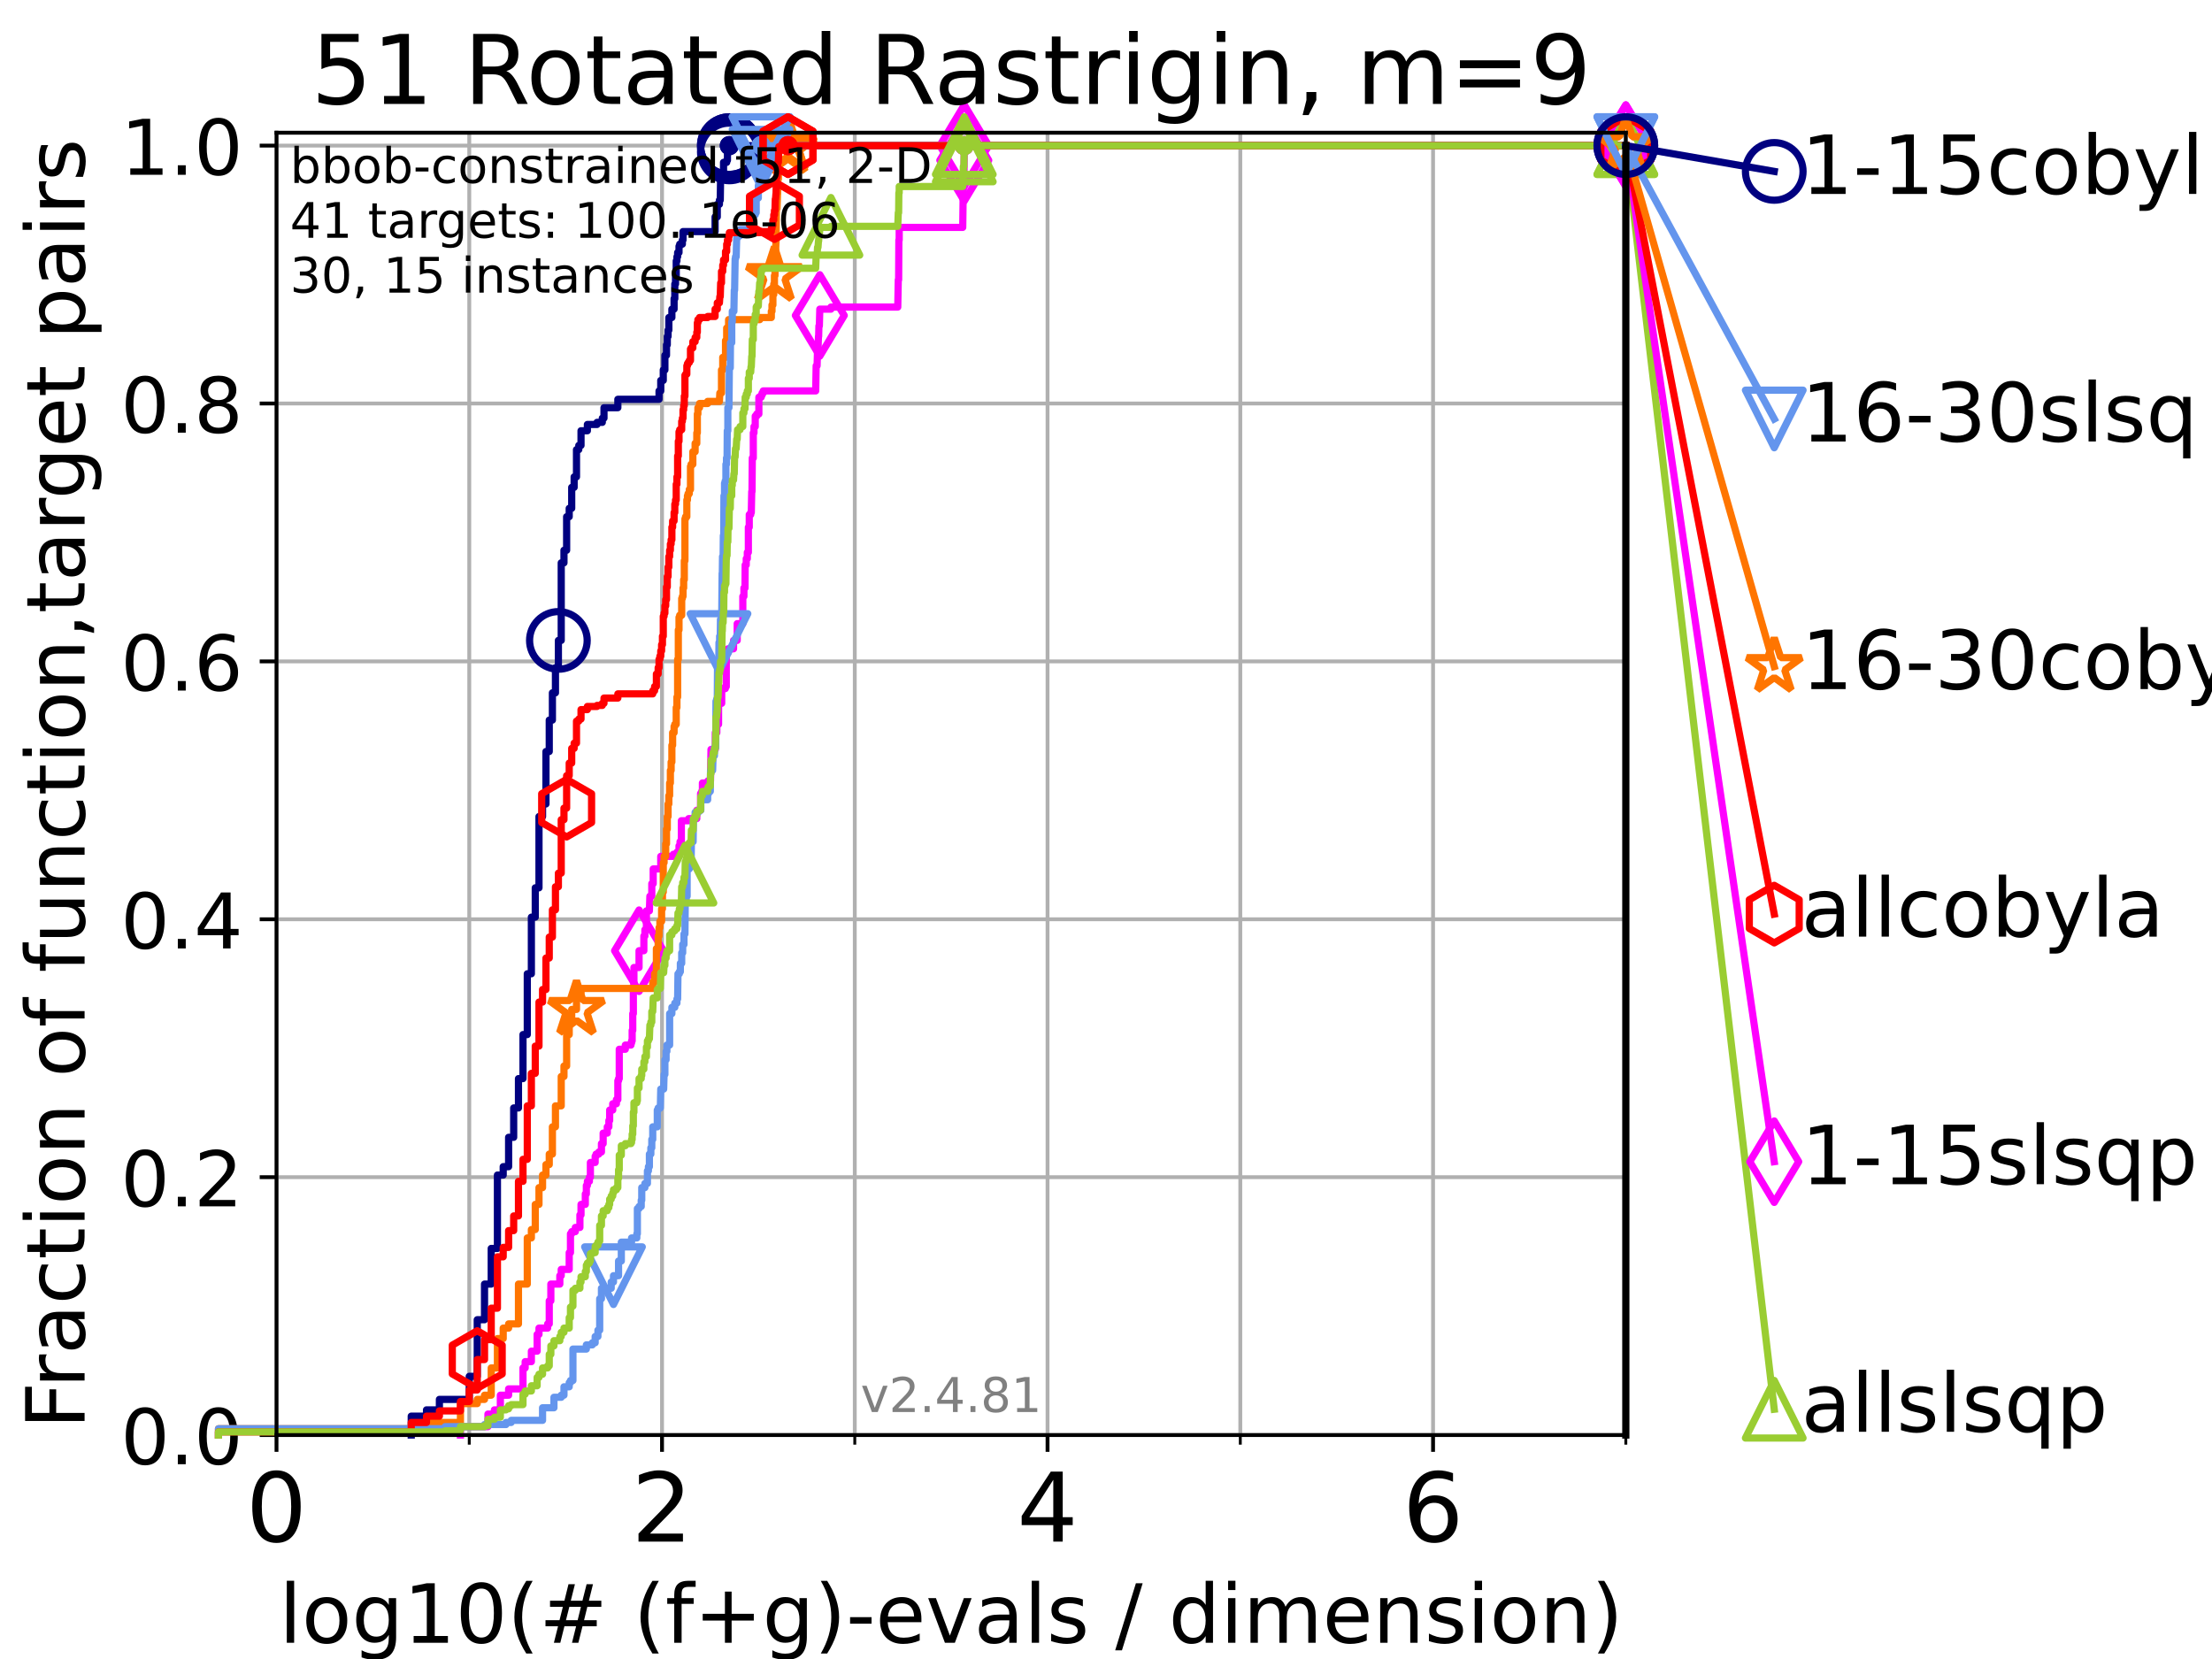 <?xml version="1.0" encoding="utf-8" standalone="no"?>
<!DOCTYPE svg PUBLIC "-//W3C//DTD SVG 1.1//EN"
  "http://www.w3.org/Graphics/SVG/1.1/DTD/svg11.dtd">
<!-- Created with matplotlib (https://matplotlib.org/) -->
<svg height="345.6pt" version="1.1" viewBox="0 0 460.8 345.6" width="460.8pt" xmlns="http://www.w3.org/2000/svg" xmlns:xlink="http://www.w3.org/1999/xlink">
 <defs>
  <style type="text/css">*{stroke-linecap:butt;stroke-linejoin:round;}</style>
 </defs>
 <g id="figure_1">
  <g id="patch_1">
   <path d="M 0 345.6 
L 460.8 345.6 
L 460.8 0 
L 0 0 
z
" style="fill:#ffffff;"/>
  </g>
  <g id="axes_1">
   <g id="patch_2">
    <path d="M 57.6 298.944 
L 338.688 298.944 
L 338.688 27.648 
L 57.6 27.648 
z
" style="fill:#ffffff;"/>
   </g>
   <g id="matplotlib.axis_1">
    <g id="xtick_1">
     <g id="line2d_1">
      <path clip-path="url(#p85c6c5a172)" d="M 57.6 298.944 
L 57.6 27.648 
" style="fill:none;stroke:#b0b0b0;stroke-linecap:square;stroke-width:0.8;"/>
     </g>
     <g id="line2d_2">
      <defs>
       <path d="M 0 0 
L 0 3.5 
" id="maf35342465" style="stroke:#000000;stroke-width:0.8;"/>
      </defs>
      <g>
       <use style="stroke:#000000;stroke-width:0.8;" x="57.6" xlink:href="#maf35342465" y="298.944"/>
      </g>
     </g>
     <g id="text_1">
      <!-- 0 -->
      <g transform="translate(51.237 321.141)scale(0.2 -0.2)">
       <defs>
        <path d="M 31.781 66.406 
Q 24.172 66.406 20.328 58.906 
Q 16.5 51.422 16.5 36.375 
Q 16.5 21.391 20.328 13.891 
Q 24.172 6.391 31.781 6.391 
Q 39.453 6.391 43.281 13.891 
Q 47.125 21.391 47.125 36.375 
Q 47.125 51.422 43.281 58.906 
Q 39.453 66.406 31.781 66.406 
z
M 31.781 74.219 
Q 44.047 74.219 50.516 64.516 
Q 56.984 54.828 56.984 36.375 
Q 56.984 17.969 50.516 8.266 
Q 44.047 -1.422 31.781 -1.422 
Q 19.531 -1.422 13.062 8.266 
Q 6.594 17.969 6.594 36.375 
Q 6.594 54.828 13.062 64.516 
Q 19.531 74.219 31.781 74.219 
z
" id="DejaVuSans-48"/>
       </defs>
       <use xlink:href="#DejaVuSans-48"/>
      </g>
     </g>
    </g>
    <g id="xtick_2">
     <g id="line2d_3">
      <path clip-path="url(#p85c6c5a172)" d="M 137.911 298.944 
L 137.911 27.648 
" style="fill:none;stroke:#b0b0b0;stroke-linecap:square;stroke-width:0.8;"/>
     </g>
     <g id="line2d_4">
      <g>
       <use style="stroke:#000000;stroke-width:0.8;" x="137.911" xlink:href="#maf35342465" y="298.944"/>
      </g>
     </g>
     <g id="text_2">
      <!-- 2 -->
      <g transform="translate(131.548 321.141)scale(0.2 -0.2)">
       <defs>
        <path d="M 19.188 8.297 
L 53.609 8.297 
L 53.609 0 
L 7.328 0 
L 7.328 8.297 
Q 12.938 14.109 22.625 23.891 
Q 32.328 33.688 34.812 36.531 
Q 39.547 41.844 41.422 45.531 
Q 43.312 49.219 43.312 52.781 
Q 43.312 58.594 39.234 62.25 
Q 35.156 65.922 28.609 65.922 
Q 23.969 65.922 18.812 64.312 
Q 13.672 62.703 7.812 59.422 
L 7.812 69.391 
Q 13.766 71.781 18.938 73 
Q 24.125 74.219 28.422 74.219 
Q 39.75 74.219 46.484 68.547 
Q 53.219 62.891 53.219 53.422 
Q 53.219 48.922 51.531 44.891 
Q 49.859 40.875 45.406 35.406 
Q 44.188 33.984 37.641 27.219 
Q 31.109 20.453 19.188 8.297 
z
" id="DejaVuSans-50"/>
       </defs>
       <use xlink:href="#DejaVuSans-50"/>
      </g>
     </g>
    </g>
    <g id="xtick_3">
     <g id="line2d_5">
      <path clip-path="url(#p85c6c5a172)" d="M 218.222 298.944 
L 218.222 27.648 
" style="fill:none;stroke:#b0b0b0;stroke-linecap:square;stroke-width:0.8;"/>
     </g>
     <g id="line2d_6">
      <g>
       <use style="stroke:#000000;stroke-width:0.8;" x="218.222" xlink:href="#maf35342465" y="298.944"/>
      </g>
     </g>
     <g id="text_3">
      <!-- 4 -->
      <g transform="translate(211.859 321.141)scale(0.2 -0.2)">
       <defs>
        <path d="M 37.797 64.312 
L 12.891 25.391 
L 37.797 25.391 
z
M 35.203 72.906 
L 47.609 72.906 
L 47.609 25.391 
L 58.016 25.391 
L 58.016 17.188 
L 47.609 17.188 
L 47.609 0 
L 37.797 0 
L 37.797 17.188 
L 4.891 17.188 
L 4.891 26.703 
z
" id="DejaVuSans-52"/>
       </defs>
       <use xlink:href="#DejaVuSans-52"/>
      </g>
     </g>
    </g>
    <g id="xtick_4">
     <g id="line2d_7">
      <path clip-path="url(#p85c6c5a172)" d="M 298.533 298.944 
L 298.533 27.648 
" style="fill:none;stroke:#b0b0b0;stroke-linecap:square;stroke-width:0.8;"/>
     </g>
     <g id="line2d_8">
      <g>
       <use style="stroke:#000000;stroke-width:0.8;" x="298.533" xlink:href="#maf35342465" y="298.944"/>
      </g>
     </g>
     <g id="text_4">
      <!-- 6 -->
      <g transform="translate(292.17 321.141)scale(0.2 -0.2)">
       <defs>
        <path d="M 33.016 40.375 
Q 26.375 40.375 22.484 35.828 
Q 18.609 31.297 18.609 23.391 
Q 18.609 15.531 22.484 10.953 
Q 26.375 6.391 33.016 6.391 
Q 39.656 6.391 43.531 10.953 
Q 47.406 15.531 47.406 23.391 
Q 47.406 31.297 43.531 35.828 
Q 39.656 40.375 33.016 40.375 
z
M 52.594 71.297 
L 52.594 62.312 
Q 48.875 64.062 45.094 64.984 
Q 41.312 65.922 37.594 65.922 
Q 27.828 65.922 22.672 59.328 
Q 17.531 52.734 16.797 39.406 
Q 19.672 43.656 24.016 45.922 
Q 28.375 48.188 33.594 48.188 
Q 44.578 48.188 50.953 41.516 
Q 57.328 34.859 57.328 23.391 
Q 57.328 12.156 50.688 5.359 
Q 44.047 -1.422 33.016 -1.422 
Q 20.359 -1.422 13.672 8.266 
Q 6.984 17.969 6.984 36.375 
Q 6.984 53.656 15.188 63.938 
Q 23.391 74.219 37.203 74.219 
Q 40.922 74.219 44.703 73.484 
Q 48.484 72.75 52.594 71.297 
z
" id="DejaVuSans-54"/>
       </defs>
       <use xlink:href="#DejaVuSans-54"/>
      </g>
     </g>
    </g>
    <g id="xtick_5">
     <g id="line2d_9">
      <path clip-path="url(#p85c6c5a172)" d="M 97.755 298.944 
L 97.755 27.648 
" style="fill:none;stroke:#b0b0b0;stroke-linecap:square;stroke-width:0.8;"/>
     </g>
     <g id="line2d_10">
      <defs>
       <path d="M 0 0 
L 0 2 
" id="m0cbfc8c5af" style="stroke:#000000;stroke-width:0.6;"/>
      </defs>
      <g>
       <use style="stroke:#000000;stroke-width:0.6;" x="97.755" xlink:href="#m0cbfc8c5af" y="298.944"/>
      </g>
     </g>
    </g>
    <g id="xtick_6">
     <g id="line2d_11">
      <path clip-path="url(#p85c6c5a172)" d="M 178.066 298.944 
L 178.066 27.648 
" style="fill:none;stroke:#b0b0b0;stroke-linecap:square;stroke-width:0.8;"/>
     </g>
     <g id="line2d_12">
      <g>
       <use style="stroke:#000000;stroke-width:0.6;" x="178.066" xlink:href="#m0cbfc8c5af" y="298.944"/>
      </g>
     </g>
    </g>
    <g id="xtick_7">
     <g id="line2d_13">
      <path clip-path="url(#p85c6c5a172)" d="M 258.377 298.944 
L 258.377 27.648 
" style="fill:none;stroke:#b0b0b0;stroke-linecap:square;stroke-width:0.8;"/>
     </g>
     <g id="line2d_14">
      <g>
       <use style="stroke:#000000;stroke-width:0.6;" x="258.377" xlink:href="#m0cbfc8c5af" y="298.944"/>
      </g>
     </g>
    </g>
    <g id="xtick_8">
     <g id="line2d_15">
      <path clip-path="url(#p85c6c5a172)" d="M 338.688 298.944 
L 338.688 27.648 
" style="fill:none;stroke:#b0b0b0;stroke-linecap:square;stroke-width:0.8;"/>
     </g>
     <g id="line2d_16">
      <g>
       <use style="stroke:#000000;stroke-width:0.6;" x="338.688" xlink:href="#m0cbfc8c5af" y="298.944"/>
      </g>
     </g>
    </g>
    <g id="text_5">
     <!-- log10(# (f+g)-evals / dimension) -->
     <g transform="translate(58.145 342.218)scale(0.17 -0.17)">
      <defs>
       <path d="M 9.422 75.984 
L 18.406 75.984 
L 18.406 0 
L 9.422 0 
z
" id="DejaVuSans-108"/>
       <path d="M 30.609 48.391 
Q 23.391 48.391 19.188 42.75 
Q 14.984 37.109 14.984 27.297 
Q 14.984 17.484 19.156 11.844 
Q 23.344 6.203 30.609 6.203 
Q 37.797 6.203 41.984 11.859 
Q 46.188 17.531 46.188 27.297 
Q 46.188 37.016 41.984 42.703 
Q 37.797 48.391 30.609 48.391 
z
M 30.609 56 
Q 42.328 56 49.016 48.375 
Q 55.719 40.766 55.719 27.297 
Q 55.719 13.875 49.016 6.219 
Q 42.328 -1.422 30.609 -1.422 
Q 18.844 -1.422 12.172 6.219 
Q 5.516 13.875 5.516 27.297 
Q 5.516 40.766 12.172 48.375 
Q 18.844 56 30.609 56 
z
" id="DejaVuSans-111"/>
       <path d="M 45.406 27.984 
Q 45.406 37.75 41.375 43.109 
Q 37.359 48.484 30.078 48.484 
Q 22.859 48.484 18.828 43.109 
Q 14.797 37.75 14.797 27.984 
Q 14.797 18.266 18.828 12.891 
Q 22.859 7.516 30.078 7.516 
Q 37.359 7.516 41.375 12.891 
Q 45.406 18.266 45.406 27.984 
z
M 54.391 6.781 
Q 54.391 -7.172 48.188 -13.984 
Q 42 -20.797 29.203 -20.797 
Q 24.469 -20.797 20.266 -20.094 
Q 16.062 -19.391 12.109 -17.922 
L 12.109 -9.188 
Q 16.062 -11.328 19.922 -12.344 
Q 23.781 -13.375 27.781 -13.375 
Q 36.625 -13.375 41.016 -8.766 
Q 45.406 -4.156 45.406 5.172 
L 45.406 9.625 
Q 42.625 4.781 38.281 2.391 
Q 33.938 0 27.875 0 
Q 17.828 0 11.672 7.656 
Q 5.516 15.328 5.516 27.984 
Q 5.516 40.672 11.672 48.328 
Q 17.828 56 27.875 56 
Q 33.938 56 38.281 53.609 
Q 42.625 51.219 45.406 46.391 
L 45.406 54.688 
L 54.391 54.688 
z
" id="DejaVuSans-103"/>
       <path d="M 12.406 8.297 
L 28.516 8.297 
L 28.516 63.922 
L 10.984 60.406 
L 10.984 69.391 
L 28.422 72.906 
L 38.281 72.906 
L 38.281 8.297 
L 54.391 8.297 
L 54.391 0 
L 12.406 0 
z
" id="DejaVuSans-49"/>
       <path d="M 31 75.875 
Q 24.469 64.656 21.281 53.656 
Q 18.109 42.672 18.109 31.391 
Q 18.109 20.125 21.312 9.062 
Q 24.516 -2 31 -13.188 
L 23.188 -13.188 
Q 15.875 -1.703 12.234 9.375 
Q 8.594 20.453 8.594 31.391 
Q 8.594 42.281 12.203 53.312 
Q 15.828 64.359 23.188 75.875 
z
" id="DejaVuSans-40"/>
       <path d="M 51.125 44 
L 36.922 44 
L 32.812 27.688 
L 47.125 27.688 
z
M 43.797 71.781 
L 38.719 51.516 
L 52.984 51.516 
L 58.109 71.781 
L 65.922 71.781 
L 60.891 51.516 
L 76.125 51.516 
L 76.125 44 
L 58.984 44 
L 54.984 27.688 
L 70.516 27.688 
L 70.516 20.219 
L 53.078 20.219 
L 48 0 
L 40.188 0 
L 45.219 20.219 
L 30.906 20.219 
L 25.875 0 
L 18.016 0 
L 23.094 20.219 
L 7.719 20.219 
L 7.719 27.688 
L 24.906 27.688 
L 29 44 
L 13.281 44 
L 13.281 51.516 
L 30.906 51.516 
L 35.891 71.781 
z
" id="DejaVuSans-35"/>
       <path id="DejaVuSans-32"/>
       <path d="M 37.109 75.984 
L 37.109 68.5 
L 28.516 68.5 
Q 23.688 68.5 21.797 66.547 
Q 19.922 64.594 19.922 59.516 
L 19.922 54.688 
L 34.719 54.688 
L 34.719 47.703 
L 19.922 47.703 
L 19.922 0 
L 10.891 0 
L 10.891 47.703 
L 2.297 47.703 
L 2.297 54.688 
L 10.891 54.688 
L 10.891 58.5 
Q 10.891 67.625 15.141 71.797 
Q 19.391 75.984 28.609 75.984 
z
" id="DejaVuSans-102"/>
       <path d="M 46 62.703 
L 46 35.5 
L 73.188 35.5 
L 73.188 27.203 
L 46 27.203 
L 46 0 
L 37.797 0 
L 37.797 27.203 
L 10.594 27.203 
L 10.594 35.5 
L 37.797 35.5 
L 37.797 62.703 
z
" id="DejaVuSans-43"/>
       <path d="M 8.016 75.875 
L 15.828 75.875 
Q 23.141 64.359 26.781 53.312 
Q 30.422 42.281 30.422 31.391 
Q 30.422 20.453 26.781 9.375 
Q 23.141 -1.703 15.828 -13.188 
L 8.016 -13.188 
Q 14.5 -2 17.703 9.062 
Q 20.906 20.125 20.906 31.391 
Q 20.906 42.672 17.703 53.656 
Q 14.5 64.656 8.016 75.875 
z
" id="DejaVuSans-41"/>
       <path d="M 4.891 31.391 
L 31.203 31.391 
L 31.203 23.391 
L 4.891 23.391 
z
" id="DejaVuSans-45"/>
       <path d="M 56.203 29.594 
L 56.203 25.203 
L 14.891 25.203 
Q 15.484 15.922 20.484 11.062 
Q 25.484 6.203 34.422 6.203 
Q 39.594 6.203 44.453 7.469 
Q 49.312 8.734 54.109 11.281 
L 54.109 2.781 
Q 49.266 0.734 44.188 -0.344 
Q 39.109 -1.422 33.891 -1.422 
Q 20.797 -1.422 13.156 6.188 
Q 5.516 13.812 5.516 26.812 
Q 5.516 40.234 12.766 48.109 
Q 20.016 56 32.328 56 
Q 43.359 56 49.781 48.891 
Q 56.203 41.797 56.203 29.594 
z
M 47.219 32.234 
Q 47.125 39.594 43.094 43.984 
Q 39.062 48.391 32.422 48.391 
Q 24.906 48.391 20.391 44.141 
Q 15.875 39.891 15.188 32.172 
z
" id="DejaVuSans-101"/>
       <path d="M 2.984 54.688 
L 12.5 54.688 
L 29.594 8.797 
L 46.688 54.688 
L 56.203 54.688 
L 35.688 0 
L 23.484 0 
z
" id="DejaVuSans-118"/>
       <path d="M 34.281 27.484 
Q 23.391 27.484 19.188 25 
Q 14.984 22.516 14.984 16.5 
Q 14.984 11.719 18.141 8.906 
Q 21.297 6.109 26.703 6.109 
Q 34.188 6.109 38.703 11.406 
Q 43.219 16.703 43.219 25.484 
L 43.219 27.484 
z
M 52.203 31.203 
L 52.203 0 
L 43.219 0 
L 43.219 8.297 
Q 40.141 3.328 35.547 0.953 
Q 30.953 -1.422 24.312 -1.422 
Q 15.922 -1.422 10.953 3.297 
Q 6 8.016 6 15.922 
Q 6 25.141 12.172 29.828 
Q 18.359 34.516 30.609 34.516 
L 43.219 34.516 
L 43.219 35.406 
Q 43.219 41.609 39.141 45 
Q 35.062 48.391 27.688 48.391 
Q 23 48.391 18.547 47.266 
Q 14.109 46.141 10.016 43.891 
L 10.016 52.203 
Q 14.938 54.109 19.578 55.047 
Q 24.219 56 28.609 56 
Q 40.484 56 46.344 49.844 
Q 52.203 43.703 52.203 31.203 
z
" id="DejaVuSans-97"/>
       <path d="M 44.281 53.078 
L 44.281 44.578 
Q 40.484 46.531 36.375 47.5 
Q 32.281 48.484 27.875 48.484 
Q 21.188 48.484 17.844 46.438 
Q 14.5 44.391 14.5 40.281 
Q 14.5 37.156 16.891 35.375 
Q 19.281 33.594 26.516 31.984 
L 29.594 31.297 
Q 39.156 29.25 43.188 25.516 
Q 47.219 21.781 47.219 15.094 
Q 47.219 7.469 41.188 3.016 
Q 35.156 -1.422 24.609 -1.422 
Q 20.219 -1.422 15.453 -0.562 
Q 10.688 0.297 5.422 2 
L 5.422 11.281 
Q 10.406 8.688 15.234 7.391 
Q 20.062 6.109 24.812 6.109 
Q 31.156 6.109 34.562 8.281 
Q 37.984 10.453 37.984 14.406 
Q 37.984 18.062 35.516 20.016 
Q 33.062 21.969 24.703 23.781 
L 21.578 24.516 
Q 13.234 26.266 9.516 29.906 
Q 5.812 33.547 5.812 39.891 
Q 5.812 47.609 11.281 51.797 
Q 16.75 56 26.812 56 
Q 31.781 56 36.172 55.266 
Q 40.578 54.547 44.281 53.078 
z
" id="DejaVuSans-115"/>
       <path d="M 25.391 72.906 
L 33.688 72.906 
L 8.297 -9.281 
L 0 -9.281 
z
" id="DejaVuSans-47"/>
       <path d="M 45.406 46.391 
L 45.406 75.984 
L 54.391 75.984 
L 54.391 0 
L 45.406 0 
L 45.406 8.203 
Q 42.578 3.328 38.25 0.953 
Q 33.938 -1.422 27.875 -1.422 
Q 17.969 -1.422 11.734 6.484 
Q 5.516 14.406 5.516 27.297 
Q 5.516 40.188 11.734 48.094 
Q 17.969 56 27.875 56 
Q 33.938 56 38.25 53.625 
Q 42.578 51.266 45.406 46.391 
z
M 14.797 27.297 
Q 14.797 17.391 18.875 11.75 
Q 22.953 6.109 30.078 6.109 
Q 37.203 6.109 41.297 11.75 
Q 45.406 17.391 45.406 27.297 
Q 45.406 37.203 41.297 42.844 
Q 37.203 48.484 30.078 48.484 
Q 22.953 48.484 18.875 42.844 
Q 14.797 37.203 14.797 27.297 
z
" id="DejaVuSans-100"/>
       <path d="M 9.422 54.688 
L 18.406 54.688 
L 18.406 0 
L 9.422 0 
z
M 9.422 75.984 
L 18.406 75.984 
L 18.406 64.594 
L 9.422 64.594 
z
" id="DejaVuSans-105"/>
       <path d="M 52 44.188 
Q 55.375 50.25 60.062 53.125 
Q 64.75 56 71.094 56 
Q 79.641 56 84.281 50.016 
Q 88.922 44.047 88.922 33.016 
L 88.922 0 
L 79.891 0 
L 79.891 32.719 
Q 79.891 40.578 77.094 44.375 
Q 74.312 48.188 68.609 48.188 
Q 61.625 48.188 57.562 43.547 
Q 53.516 38.922 53.516 30.906 
L 53.516 0 
L 44.484 0 
L 44.484 32.719 
Q 44.484 40.625 41.703 44.406 
Q 38.922 48.188 33.109 48.188 
Q 26.219 48.188 22.156 43.531 
Q 18.109 38.875 18.109 30.906 
L 18.109 0 
L 9.078 0 
L 9.078 54.688 
L 18.109 54.688 
L 18.109 46.188 
Q 21.188 51.219 25.484 53.609 
Q 29.781 56 35.688 56 
Q 41.656 56 45.828 52.969 
Q 50 49.953 52 44.188 
z
" id="DejaVuSans-109"/>
       <path d="M 54.891 33.016 
L 54.891 0 
L 45.906 0 
L 45.906 32.719 
Q 45.906 40.484 42.875 44.328 
Q 39.844 48.188 33.797 48.188 
Q 26.516 48.188 22.312 43.547 
Q 18.109 38.922 18.109 30.906 
L 18.109 0 
L 9.078 0 
L 9.078 54.688 
L 18.109 54.688 
L 18.109 46.188 
Q 21.344 51.125 25.703 53.562 
Q 30.078 56 35.797 56 
Q 45.219 56 50.047 50.172 
Q 54.891 44.344 54.891 33.016 
z
" id="DejaVuSans-110"/>
      </defs>
      <use xlink:href="#DejaVuSans-108"/>
      <use x="27.783" xlink:href="#DejaVuSans-111"/>
      <use x="88.965" xlink:href="#DejaVuSans-103"/>
      <use x="152.441" xlink:href="#DejaVuSans-49"/>
      <use x="216.064" xlink:href="#DejaVuSans-48"/>
      <use x="279.688" xlink:href="#DejaVuSans-40"/>
      <use x="318.701" xlink:href="#DejaVuSans-35"/>
      <use x="402.49" xlink:href="#DejaVuSans-32"/>
      <use x="434.277" xlink:href="#DejaVuSans-40"/>
      <use x="473.291" xlink:href="#DejaVuSans-102"/>
      <use x="508.496" xlink:href="#DejaVuSans-43"/>
      <use x="592.285" xlink:href="#DejaVuSans-103"/>
      <use x="655.762" xlink:href="#DejaVuSans-41"/>
      <use x="694.775" xlink:href="#DejaVuSans-45"/>
      <use x="730.859" xlink:href="#DejaVuSans-101"/>
      <use x="792.383" xlink:href="#DejaVuSans-118"/>
      <use x="851.562" xlink:href="#DejaVuSans-97"/>
      <use x="912.842" xlink:href="#DejaVuSans-108"/>
      <use x="940.625" xlink:href="#DejaVuSans-115"/>
      <use x="992.725" xlink:href="#DejaVuSans-32"/>
      <use x="1024.512" xlink:href="#DejaVuSans-47"/>
      <use x="1058.203" xlink:href="#DejaVuSans-32"/>
      <use x="1089.99" xlink:href="#DejaVuSans-100"/>
      <use x="1153.467" xlink:href="#DejaVuSans-105"/>
      <use x="1181.25" xlink:href="#DejaVuSans-109"/>
      <use x="1278.662" xlink:href="#DejaVuSans-101"/>
      <use x="1340.186" xlink:href="#DejaVuSans-110"/>
      <use x="1403.564" xlink:href="#DejaVuSans-115"/>
      <use x="1455.664" xlink:href="#DejaVuSans-105"/>
      <use x="1483.447" xlink:href="#DejaVuSans-111"/>
      <use x="1544.629" xlink:href="#DejaVuSans-110"/>
      <use x="1608.008" xlink:href="#DejaVuSans-41"/>
     </g>
    </g>
   </g>
   <g id="matplotlib.axis_2">
    <g id="ytick_1">
     <g id="line2d_17">
      <path clip-path="url(#p85c6c5a172)" d="M 57.6 298.944 
L 338.688 298.944 
" style="fill:none;stroke:#b0b0b0;stroke-linecap:square;stroke-width:0.8;"/>
     </g>
     <g id="line2d_18">
      <defs>
       <path d="M 0 0 
L -3.5 0 
" id="ma07fae520b" style="stroke:#000000;stroke-width:0.8;"/>
      </defs>
      <g>
       <use style="stroke:#000000;stroke-width:0.8;" x="57.6" xlink:href="#ma07fae520b" y="298.944"/>
      </g>
     </g>
     <g id="text_6">
      <!-- 0.0 -->
      <g transform="translate(25.155 305.023)scale(0.16 -0.16)">
       <defs>
        <path d="M 10.688 12.406 
L 21 12.406 
L 21 0 
L 10.688 0 
z
" id="DejaVuSans-46"/>
       </defs>
       <use xlink:href="#DejaVuSans-48"/>
       <use x="63.623" xlink:href="#DejaVuSans-46"/>
       <use x="95.41" xlink:href="#DejaVuSans-48"/>
      </g>
     </g>
    </g>
    <g id="ytick_2">
     <g id="line2d_19">
      <path clip-path="url(#p85c6c5a172)" d="M 57.6 245.222 
L 338.688 245.222 
" style="fill:none;stroke:#b0b0b0;stroke-linecap:square;stroke-width:0.8;"/>
     </g>
     <g id="line2d_20">
      <g>
       <use style="stroke:#000000;stroke-width:0.8;" x="57.6" xlink:href="#ma07fae520b" y="245.222"/>
      </g>
     </g>
     <g id="text_7">
      <!-- 0.2 -->
      <g transform="translate(25.155 251.301)scale(0.16 -0.16)">
       <use xlink:href="#DejaVuSans-48"/>
       <use x="63.623" xlink:href="#DejaVuSans-46"/>
       <use x="95.41" xlink:href="#DejaVuSans-50"/>
      </g>
     </g>
    </g>
    <g id="ytick_3">
     <g id="line2d_21">
      <path clip-path="url(#p85c6c5a172)" d="M 57.6 191.5 
L 338.688 191.5 
" style="fill:none;stroke:#b0b0b0;stroke-linecap:square;stroke-width:0.8;"/>
     </g>
     <g id="line2d_22">
      <g>
       <use style="stroke:#000000;stroke-width:0.8;" x="57.6" xlink:href="#ma07fae520b" y="191.5"/>
      </g>
     </g>
     <g id="text_8">
      <!-- 0.4 -->
      <g transform="translate(25.155 197.579)scale(0.16 -0.16)">
       <use xlink:href="#DejaVuSans-48"/>
       <use x="63.623" xlink:href="#DejaVuSans-46"/>
       <use x="95.41" xlink:href="#DejaVuSans-52"/>
      </g>
     </g>
    </g>
    <g id="ytick_4">
     <g id="line2d_23">
      <path clip-path="url(#p85c6c5a172)" d="M 57.6 137.778 
L 338.688 137.778 
" style="fill:none;stroke:#b0b0b0;stroke-linecap:square;stroke-width:0.8;"/>
     </g>
     <g id="line2d_24">
      <g>
       <use style="stroke:#000000;stroke-width:0.8;" x="57.6" xlink:href="#ma07fae520b" y="137.778"/>
      </g>
     </g>
     <g id="text_9">
      <!-- 0.6 -->
      <g transform="translate(25.155 143.857)scale(0.16 -0.16)">
       <use xlink:href="#DejaVuSans-48"/>
       <use x="63.623" xlink:href="#DejaVuSans-46"/>
       <use x="95.41" xlink:href="#DejaVuSans-54"/>
      </g>
     </g>
    </g>
    <g id="ytick_5">
     <g id="line2d_25">
      <path clip-path="url(#p85c6c5a172)" d="M 57.6 84.056 
L 338.688 84.056 
" style="fill:none;stroke:#b0b0b0;stroke-linecap:square;stroke-width:0.8;"/>
     </g>
     <g id="line2d_26">
      <g>
       <use style="stroke:#000000;stroke-width:0.8;" x="57.6" xlink:href="#ma07fae520b" y="84.056"/>
      </g>
     </g>
     <g id="text_10">
      <!-- 0.8 -->
      <g transform="translate(25.155 90.135)scale(0.16 -0.16)">
       <defs>
        <path d="M 31.781 34.625 
Q 24.75 34.625 20.719 30.859 
Q 16.703 27.094 16.703 20.516 
Q 16.703 13.922 20.719 10.156 
Q 24.75 6.391 31.781 6.391 
Q 38.812 6.391 42.859 10.172 
Q 46.922 13.969 46.922 20.516 
Q 46.922 27.094 42.891 30.859 
Q 38.875 34.625 31.781 34.625 
z
M 21.922 38.812 
Q 15.578 40.375 12.031 44.719 
Q 8.5 49.078 8.5 55.328 
Q 8.5 64.062 14.719 69.141 
Q 20.953 74.219 31.781 74.219 
Q 42.672 74.219 48.875 69.141 
Q 55.078 64.062 55.078 55.328 
Q 55.078 49.078 51.531 44.719 
Q 48 40.375 41.703 38.812 
Q 48.828 37.156 52.797 32.312 
Q 56.781 27.484 56.781 20.516 
Q 56.781 9.906 50.312 4.234 
Q 43.844 -1.422 31.781 -1.422 
Q 19.734 -1.422 13.25 4.234 
Q 6.781 9.906 6.781 20.516 
Q 6.781 27.484 10.781 32.312 
Q 14.797 37.156 21.922 38.812 
z
M 18.312 54.391 
Q 18.312 48.734 21.844 45.562 
Q 25.391 42.391 31.781 42.391 
Q 38.141 42.391 41.719 45.562 
Q 45.312 48.734 45.312 54.391 
Q 45.312 60.062 41.719 63.234 
Q 38.141 66.406 31.781 66.406 
Q 25.391 66.406 21.844 63.234 
Q 18.312 60.062 18.312 54.391 
z
" id="DejaVuSans-56"/>
       </defs>
       <use xlink:href="#DejaVuSans-48"/>
       <use x="63.623" xlink:href="#DejaVuSans-46"/>
       <use x="95.41" xlink:href="#DejaVuSans-56"/>
      </g>
     </g>
    </g>
    <g id="ytick_6">
     <g id="line2d_27">
      <path clip-path="url(#p85c6c5a172)" d="M 57.6 30.334 
L 338.688 30.334 
" style="fill:none;stroke:#b0b0b0;stroke-linecap:square;stroke-width:0.8;"/>
     </g>
     <g id="line2d_28">
      <g>
       <use style="stroke:#000000;stroke-width:0.8;" x="57.6" xlink:href="#ma07fae520b" y="30.334"/>
      </g>
     </g>
     <g id="text_11">
      <!-- 1.0 -->
      <g transform="translate(25.155 36.413)scale(0.16 -0.16)">
       <use xlink:href="#DejaVuSans-49"/>
       <use x="63.623" xlink:href="#DejaVuSans-46"/>
       <use x="95.41" xlink:href="#DejaVuSans-48"/>
      </g>
     </g>
    </g>
    <g id="text_12">
     <!-- Fraction of function,target pairs -->
     <g transform="translate(17.62 297.681)rotate(-90)scale(0.17 -0.17)">
      <defs>
       <path d="M 9.812 72.906 
L 51.703 72.906 
L 51.703 64.594 
L 19.672 64.594 
L 19.672 43.109 
L 48.578 43.109 
L 48.578 34.812 
L 19.672 34.812 
L 19.672 0 
L 9.812 0 
z
" id="DejaVuSans-70"/>
       <path d="M 41.109 46.297 
Q 39.594 47.172 37.812 47.578 
Q 36.031 48 33.891 48 
Q 26.266 48 22.188 43.047 
Q 18.109 38.094 18.109 28.812 
L 18.109 0 
L 9.078 0 
L 9.078 54.688 
L 18.109 54.688 
L 18.109 46.188 
Q 20.953 51.172 25.484 53.578 
Q 30.031 56 36.531 56 
Q 37.453 56 38.578 55.875 
Q 39.703 55.766 41.062 55.516 
z
" id="DejaVuSans-114"/>
       <path d="M 48.781 52.594 
L 48.781 44.188 
Q 44.969 46.297 41.141 47.344 
Q 37.312 48.391 33.406 48.391 
Q 24.656 48.391 19.812 42.844 
Q 14.984 37.312 14.984 27.297 
Q 14.984 17.281 19.812 11.734 
Q 24.656 6.203 33.406 6.203 
Q 37.312 6.203 41.141 7.25 
Q 44.969 8.297 48.781 10.406 
L 48.781 2.094 
Q 45.016 0.344 40.984 -0.531 
Q 36.969 -1.422 32.422 -1.422 
Q 20.062 -1.422 12.781 6.344 
Q 5.516 14.109 5.516 27.297 
Q 5.516 40.672 12.859 48.328 
Q 20.219 56 33.016 56 
Q 37.156 56 41.109 55.141 
Q 45.062 54.297 48.781 52.594 
z
" id="DejaVuSans-99"/>
       <path d="M 18.312 70.219 
L 18.312 54.688 
L 36.812 54.688 
L 36.812 47.703 
L 18.312 47.703 
L 18.312 18.016 
Q 18.312 11.328 20.141 9.422 
Q 21.969 7.516 27.594 7.516 
L 36.812 7.516 
L 36.812 0 
L 27.594 0 
Q 17.188 0 13.234 3.875 
Q 9.281 7.766 9.281 18.016 
L 9.281 47.703 
L 2.688 47.703 
L 2.688 54.688 
L 9.281 54.688 
L 9.281 70.219 
z
" id="DejaVuSans-116"/>
       <path d="M 8.5 21.578 
L 8.5 54.688 
L 17.484 54.688 
L 17.484 21.922 
Q 17.484 14.156 20.5 10.266 
Q 23.531 6.391 29.594 6.391 
Q 36.859 6.391 41.078 11.031 
Q 45.312 15.672 45.312 23.688 
L 45.312 54.688 
L 54.297 54.688 
L 54.297 0 
L 45.312 0 
L 45.312 8.406 
Q 42.047 3.422 37.719 1 
Q 33.406 -1.422 27.688 -1.422 
Q 18.266 -1.422 13.375 4.438 
Q 8.5 10.297 8.5 21.578 
z
M 31.109 56 
z
" id="DejaVuSans-117"/>
       <path d="M 11.719 12.406 
L 22.016 12.406 
L 22.016 4 
L 14.016 -11.625 
L 7.719 -11.625 
L 11.719 4 
z
" id="DejaVuSans-44"/>
       <path d="M 18.109 8.203 
L 18.109 -20.797 
L 9.078 -20.797 
L 9.078 54.688 
L 18.109 54.688 
L 18.109 46.391 
Q 20.953 51.266 25.266 53.625 
Q 29.594 56 35.594 56 
Q 45.562 56 51.781 48.094 
Q 58.016 40.188 58.016 27.297 
Q 58.016 14.406 51.781 6.484 
Q 45.562 -1.422 35.594 -1.422 
Q 29.594 -1.422 25.266 0.953 
Q 20.953 3.328 18.109 8.203 
z
M 48.688 27.297 
Q 48.688 37.203 44.609 42.844 
Q 40.531 48.484 33.406 48.484 
Q 26.266 48.484 22.188 42.844 
Q 18.109 37.203 18.109 27.297 
Q 18.109 17.391 22.188 11.75 
Q 26.266 6.109 33.406 6.109 
Q 40.531 6.109 44.609 11.75 
Q 48.688 17.391 48.688 27.297 
z
" id="DejaVuSans-112"/>
      </defs>
      <use xlink:href="#DejaVuSans-70"/>
      <use x="50.27" xlink:href="#DejaVuSans-114"/>
      <use x="91.383" xlink:href="#DejaVuSans-97"/>
      <use x="152.662" xlink:href="#DejaVuSans-99"/>
      <use x="207.643" xlink:href="#DejaVuSans-116"/>
      <use x="246.852" xlink:href="#DejaVuSans-105"/>
      <use x="274.635" xlink:href="#DejaVuSans-111"/>
      <use x="335.816" xlink:href="#DejaVuSans-110"/>
      <use x="399.195" xlink:href="#DejaVuSans-32"/>
      <use x="430.982" xlink:href="#DejaVuSans-111"/>
      <use x="492.164" xlink:href="#DejaVuSans-102"/>
      <use x="527.369" xlink:href="#DejaVuSans-32"/>
      <use x="559.156" xlink:href="#DejaVuSans-102"/>
      <use x="594.361" xlink:href="#DejaVuSans-117"/>
      <use x="657.74" xlink:href="#DejaVuSans-110"/>
      <use x="721.119" xlink:href="#DejaVuSans-99"/>
      <use x="776.1" xlink:href="#DejaVuSans-116"/>
      <use x="815.309" xlink:href="#DejaVuSans-105"/>
      <use x="843.092" xlink:href="#DejaVuSans-111"/>
      <use x="904.273" xlink:href="#DejaVuSans-110"/>
      <use x="967.652" xlink:href="#DejaVuSans-44"/>
      <use x="999.439" xlink:href="#DejaVuSans-116"/>
      <use x="1038.648" xlink:href="#DejaVuSans-97"/>
      <use x="1099.928" xlink:href="#DejaVuSans-114"/>
      <use x="1139.291" xlink:href="#DejaVuSans-103"/>
      <use x="1202.768" xlink:href="#DejaVuSans-101"/>
      <use x="1264.291" xlink:href="#DejaVuSans-116"/>
      <use x="1303.5" xlink:href="#DejaVuSans-32"/>
      <use x="1335.287" xlink:href="#DejaVuSans-112"/>
      <use x="1398.764" xlink:href="#DejaVuSans-97"/>
      <use x="1460.043" xlink:href="#DejaVuSans-105"/>
      <use x="1487.826" xlink:href="#DejaVuSans-114"/>
      <use x="1528.939" xlink:href="#DejaVuSans-115"/>
     </g>
    </g>
   </g>
   <g id="line2d_29">
    <defs>
     <path d="M 0 1.5 
C 0.398 1.5 0.779 1.342 1.061 1.061 
C 1.342 0.779 1.5 0.398 1.5 0 
C 1.5 -0.398 1.342 -0.779 1.061 -1.061 
C 0.779 -1.342 0.398 -1.5 0 -1.5 
C -0.398 -1.5 -0.779 -1.342 -1.061 -1.061 
C -1.342 -0.779 -1.5 -0.398 -1.5 0 
C -1.5 0.398 -1.342 0.779 -1.061 1.061 
C -0.779 1.342 -0.398 1.5 0 1.5 
z
" id="m039ed1e76d" style="stroke:#000080;"/>
    </defs>
    <g>
     <use style="fill:#000080;stroke:#000080;" x="151.936" xlink:href="#m039ed1e76d" y="30.334"/>
     <use style="fill:#000080;stroke:#000080;" x="151.936" xlink:href="#m039ed1e76d" y="30.334"/>
    </g>
   </g>
   <g id="line2d_30">
    <path d="M 85.667 298.944 
L 85.667 295.013 
L 88.847 295.013 
L 88.847 293.703 
L 91.535 293.703 
L 91.535 291.519 
L 97.755 291.519 
L 97.755 286.715 
L 99.418 286.715 
L 99.418 274.922 
L 100.935 274.922 
L 100.935 267.497 
L 102.331 267.497 
L 102.331 260.072 
L 103.623 260.072 
L 103.623 244.785 
L 104.826 244.785 
L 104.826 243.038 
L 105.952 243.038 
L 105.952 236.924 
L 107.009 236.924 
L 107.009 230.809 
L 108.006 230.809 
L 108.006 224.694 
L 108.949 224.694 
L 108.949 215.522 
L 109.843 215.522 
L 109.843 202.856 
L 110.694 202.856 
L 110.694 191.063 
L 111.506 191.063 
L 111.506 184.949 
L 112.281 184.949 
L 112.281 170.099 
L 113.023 170.099 
L 113.023 167.478 
L 113.735 167.478 
L 113.735 156.559 
L 114.419 156.559 
L 114.419 150.007 
L 115.077 150.007 
L 115.077 144.33 
L 115.711 144.33 
L 115.711 139.088 
L 116.323 139.088 
L 116.323 133.41 
L 116.914 133.41 
L 116.914 117.25 
L 117.486 117.25 
L 117.486 114.63 
L 118.04 114.63 
L 118.04 107.641 
L 118.577 107.641 
L 118.577 105.894 
L 119.097 105.894 
L 119.097 101.527 
L 119.603 101.527 
L 119.603 99.343 
L 120.094 99.343 
L 120.094 93.665 
L 120.572 93.665 
L 120.572 92.791 
L 121.037 92.791 
L 121.037 89.734 
L 122.362 89.734 
L 122.362 88.424 
L 124.369 88.424 
L 124.369 87.987 
L 125.471 87.987 
L 125.471 87.113 
L 125.823 87.113 
L 125.823 84.93 
L 128.709 84.93 
L 128.709 83.183 
L 137.29 83.183 
L 137.29 81.435 
L 137.647 81.435 
L 137.647 79.252 
L 138.171 79.252 
L 138.171 77.068 
L 138.511 77.068 
L 138.511 74.011 
L 138.845 74.011 
L 138.845 71.827 
L 139.009 71.827 
L 139.009 70.08 
L 139.172 70.08 
L 139.172 68.769 
L 139.334 68.769 
L 139.334 66.149 
L 139.965 66.149 
L 139.965 64.402 
L 140.424 64.402 
L 140.424 62.218 
L 140.574 62.218 
L 140.574 59.161 
L 140.723 59.161 
L 140.723 57.413 
L 140.871 57.413 
L 140.871 54.356 
L 141.018 54.356 
L 141.018 53.483 
L 141.163 53.483 
L 141.163 52.609 
L 141.45 52.609 
L 141.45 51.299 
L 141.592 51.299 
L 141.592 50.862 
L 142.148 50.862 
L 142.148 49.988 
L 142.284 49.988 
L 142.284 48.241 
L 148.966 48.241 
L 148.966 45.184 
L 149.423 45.184 
L 149.423 42.563 
L 149.868 42.563 
L 149.868 41.69 
L 150.042 41.69 
L 150.129 36.012 
L 150.725 36.012 
L 150.725 33.828 
L 151.381 33.828 
L 151.381 33.391 
L 151.542 33.391 
L 151.542 31.644 
L 151.936 31.644 
L 151.936 30.334 
L 338.688 30.334 
L 338.688 30.334 
" style="fill:none;stroke:#000080;stroke-linecap:square;stroke-width:1.5;"/>
   </g>
   <g id="line2d_31">
    <defs>
     <path d="M 0 6 
C 1.591 6 3.117 5.368 4.243 4.243 
C 5.368 3.117 6 1.591 6 0 
C 6 -1.591 5.368 -3.117 4.243 -4.243 
C 3.117 -5.368 1.591 -6 0 -6 
C -1.591 -6 -3.117 -5.368 -4.243 -4.243 
C -5.368 -3.117 -6 -1.591 -6 0 
C -6 1.591 -5.368 3.117 -4.243 4.243 
C -3.117 5.368 -1.591 6 0 6 
z
" id="mdbe57d31fa" style="stroke:#000080;stroke-width:1.5;"/>
    </defs>
    <g>
     <use style="fill-opacity:0;stroke:#000080;stroke-width:1.5;" x="116.323" xlink:href="#mdbe57d31fa" y="133.41"/>
     <use style="fill-opacity:0;stroke:#000080;stroke-width:1.5;" x="151.936" xlink:href="#mdbe57d31fa" y="31.644"/>
     <use style="fill-opacity:0;stroke:#000080;stroke-width:1.5;" x="151.936" xlink:href="#mdbe57d31fa" y="30.334"/>
     <use style="fill-opacity:0;stroke:#000080;stroke-width:1.5;" x="151.936" xlink:href="#mdbe57d31fa" y="30.334"/>
     <use style="fill-opacity:0;stroke:#000080;stroke-width:1.5;" x="338.688" xlink:href="#mdbe57d31fa" y="30.334"/>
    </g>
   </g>
   <g id="line2d_32">
    <path style="fill:none;stroke:#000080;stroke-linecap:square;stroke-width:1.5;"/>
    <g/>
   </g>
   <g id="line2d_33">
    <defs>
     <path d="M 0 1.5 
C 0.398 1.5 0.779 1.342 1.061 1.061 
C 1.342 0.779 1.5 0.398 1.5 0 
C 1.5 -0.398 1.342 -0.779 1.061 -1.061 
C 0.779 -1.342 0.398 -1.5 0 -1.5 
C -0.398 -1.5 -0.779 -1.342 -1.061 -1.061 
C -1.342 -0.779 -1.5 -0.398 -1.5 0 
C -1.5 0.398 -1.342 0.779 -1.061 1.061 
C -0.779 1.342 -0.398 1.5 0 1.5 
z
" id="m337c4e180b" style="stroke:#ff00ff;"/>
    </defs>
    <g>
     <use style="fill:#ff00ff;stroke:#ff00ff;" x="200.878" xlink:href="#m337c4e180b" y="30.334"/>
     <use style="fill:#ff00ff;stroke:#ff00ff;" x="200.878" xlink:href="#m337c4e180b" y="30.334"/>
    </g>
   </g>
   <g id="line2d_34">
    <path d="M 95.918 298.944 
L 95.918 297.197 
L 101.647 297.197 
L 101.647 294.576 
L 102.989 294.576 
L 102.989 293.703 
L 104.235 293.703 
L 104.235 290.645 
L 105.952 290.645 
L 105.952 289.335 
L 108.949 289.335 
L 108.949 284.968 
L 109.402 284.968 
L 109.402 283.657 
L 110.694 283.657 
L 110.694 281.473 
L 111.897 281.473 
L 111.897 277.979 
L 112.281 277.979 
L 112.281 276.669 
L 114.08 276.669 
L 114.08 275.796 
L 114.419 275.796 
L 114.419 270.991 
L 114.751 270.991 
L 114.751 267.497 
L 116.621 267.497 
L 116.621 265.75 
L 116.914 265.75 
L 116.914 264.44 
L 118.577 264.44 
L 118.577 260.946 
L 118.839 260.946 
L 118.839 257.015 
L 119.097 257.015 
L 119.097 256.578 
L 119.85 256.578 
L 119.85 255.704 
L 120.806 255.704 
L 120.806 253.084 
L 121.037 253.084 
L 121.037 250.9 
L 121.931 250.9 
L 121.931 248.716 
L 122.148 248.716 
L 122.148 246.969 
L 122.362 246.969 
L 122.362 246.096 
L 122.782 246.096 
L 122.782 245.222 
L 122.989 245.222 
L 122.989 242.165 
L 123.985 242.165 
L 123.985 240.854 
L 124.178 240.854 
L 124.178 240.418 
L 124.744 240.418 
L 124.744 239.981 
L 125.292 239.981 
L 125.292 238.234 
L 125.648 238.234 
L 125.648 236.05 
L 126.507 236.05 
L 126.507 234.74 
L 126.839 234.74 
L 126.839 233.429 
L 127.003 233.429 
L 127.003 231.246 
L 127.643 231.246 
L 127.643 229.935 
L 128.411 229.935 
L 128.411 229.062 
L 128.709 229.062 
L 128.709 225.131 
L 128.856 225.131 
L 128.856 224.694 
L 129.002 224.694 
L 129.002 218.579 
L 130.264 218.579 
L 130.264 217.706 
L 131.44 217.706 
L 131.44 217.269 
L 131.566 217.269 
L 131.566 216.832 
L 131.691 216.832 
L 131.691 214.649 
L 131.815 214.649 
L 131.815 211.154 
L 131.938 211.154 
L 131.938 205.476 
L 132.06 205.476 
L 132.06 201.546 
L 133.125 201.546 
L 133.125 198.052 
L 134.128 198.052 
L 134.128 194.994 
L 134.343 194.994 
L 134.343 193.684 
L 134.661 193.684 
L 134.661 189.753 
L 135.281 189.753 
L 135.382 186.696 
L 135.78 186.696 
L 135.78 184.075 
L 136.073 184.075 
L 136.073 181.018 
L 137.647 181.018 
L 137.647 178.397 
L 140.272 178.397 
L 140.272 177.96 
L 141.018 177.96 
L 141.018 177.524 
L 141.45 177.524 
L 141.45 176.213 
L 141.662 176.213 
L 141.662 175.34 
L 141.941 175.34 
L 141.941 170.972 
L 143.464 170.972 
L 143.464 170.535 
L 145.155 170.535 
L 145.155 168.788 
L 145.943 168.788 
L 145.943 165.294 
L 146.162 165.294 
L 146.162 164.857 
L 146.324 164.857 
L 146.324 163.11 
L 147.47 163.11 
L 147.47 162.674 
L 148.015 162.674 
L 148.113 156.122 
L 149.012 156.122 
L 149.012 152.628 
L 149.332 152.628 
L 149.332 150.881 
L 149.691 150.881 
L 149.691 146.513 
L 150.344 146.513 
L 150.344 143.456 
L 151.097 143.456 
L 151.097 143.019 
L 151.301 143.019 
L 151.301 136.031 
L 151.661 136.031 
L 151.661 135.157 
L 152.811 135.157 
L 152.811 133.41 
L 153.574 133.41 
L 153.574 129.916 
L 154.741 129.916 
L 154.741 124.238 
L 154.972 124.238 
L 154.972 122.491 
L 155.2 122.491 
L 155.232 117.687 
L 155.457 117.687 
L 155.457 116.377 
L 155.679 116.377 
L 155.679 115.066 
L 155.898 115.066 
L 155.898 109.825 
L 156.083 109.825 
L 156.083 107.205 
L 156.388 107.205 
L 156.388 106.768 
L 156.509 106.768 
L 156.599 102.4 
L 156.658 102.4 
L 156.718 95.412 
L 156.924 95.412 
L 156.924 90.171 
L 157.07 90.171 
L 157.07 88.86 
L 157.33 88.86 
L 157.33 86.677 
L 157.642 86.677 
L 157.642 86.24 
L 158.086 86.24 
L 158.086 82.746 
L 158.573 82.746 
L 158.573 82.309 
L 158.758 82.309 
L 158.758 81.872 
L 158.994 81.872 
L 158.994 81.435 
L 169.925 81.435 
L 170.023 76.194 
L 170.215 76.194 
L 170.311 72.7 
L 170.406 72.7 
L 170.5 70.08 
L 170.54 70.08 
L 170.594 67.896 
L 170.687 67.896 
L 170.78 64.402 
L 173.096 64.402 
L 173.096 63.965 
L 187.02 63.965 
L 187.129 58.287 
L 187.202 58.287 
L 187.248 49.988 
L 187.32 49.988 
L 187.32 47.368 
L 200.554 47.368 
L 200.643 40.816 
L 200.676 40.816 
L 200.676 39.069 
L 200.798 39.069 
L 200.878 30.334 
L 338.688 30.334 
L 338.688 30.334 
" style="fill:none;stroke:#ff00ff;stroke-linecap:square;stroke-width:1.5;"/>
   </g>
   <g id="line2d_35">
    <defs>
     <path d="M -0 8.485 
L 5.091 0 
L 0 -8.485 
L -5.091 -0 
z
" id="m7b677272d2" style="stroke:#ff00ff;stroke-linejoin:miter;stroke-width:1.5;"/>
    </defs>
    <g>
     <use style="fill-opacity:0;stroke:#ff00ff;stroke-linejoin:miter;stroke-width:1.5;" x="133.125" xlink:href="#m7b677272d2" y="198.052"/>
     <use style="fill-opacity:0;stroke:#ff00ff;stroke-linejoin:miter;stroke-width:1.5;" x="170.78" xlink:href="#m7b677272d2" y="65.712"/>
     <use style="fill-opacity:0;stroke:#ff00ff;stroke-linejoin:miter;stroke-width:1.5;" x="200.878" xlink:href="#m7b677272d2" y="33.391"/>
     <use style="fill-opacity:0;stroke:#ff00ff;stroke-linejoin:miter;stroke-width:1.5;" x="200.878" xlink:href="#m7b677272d2" y="30.334"/>
     <use style="fill-opacity:0;stroke:#ff00ff;stroke-linejoin:miter;stroke-width:1.5;" x="338.688" xlink:href="#m7b677272d2" y="30.334"/>
    </g>
   </g>
   <g id="line2d_36">
    <path style="fill:none;stroke:#ff00ff;stroke-linecap:square;stroke-width:1.5;"/>
    <g/>
   </g>
   <g id="line2d_37">
    <defs>
     <path d="M 0 1.5 
C 0.398 1.5 0.779 1.342 1.061 1.061 
C 1.342 0.779 1.5 0.398 1.5 0 
C 1.5 -0.398 1.342 -0.779 1.061 -1.061 
C 0.779 -1.342 0.398 -1.5 0 -1.5 
C -0.398 -1.5 -0.779 -1.342 -1.061 -1.061 
C -1.342 -0.779 -1.5 -0.398 -1.5 0 
C -1.5 0.398 -1.342 0.779 -1.061 1.061 
C -0.779 1.342 -0.398 1.5 0 1.5 
z
" id="mf7f1dd76e8" style="stroke:#ff7500;"/>
    </defs>
    <g>
     <use style="fill:#ff7500;stroke:#ff7500;" x="164.16" xlink:href="#mf7f1dd76e8" y="30.334"/>
     <use style="fill:#ff7500;stroke:#ff7500;" x="164.16" xlink:href="#mf7f1dd76e8" y="30.334"/>
    </g>
   </g>
   <g id="line2d_38">
    <path d="M 45.512 298.944 
L 45.512 297.634 
L 88.847 297.634 
L 88.847 296.323 
L 95.918 296.323 
L 95.918 292.393 
L 99.418 292.393 
L 99.418 291.519 
L 100.935 291.519 
L 100.935 290.645 
L 102.331 290.645 
L 102.331 284.968 
L 103.623 284.968 
L 103.623 278.853 
L 104.826 278.853 
L 104.826 276.669 
L 105.952 276.669 
L 105.952 275.796 
L 108.006 275.796 
L 108.006 267.497 
L 109.843 267.497 
L 109.843 257.888 
L 110.694 257.888 
L 110.694 256.141 
L 111.506 256.141 
L 111.506 250.9 
L 112.281 250.9 
L 112.281 247.406 
L 113.023 247.406 
L 113.023 244.785 
L 113.735 244.785 
L 113.735 242.601 
L 114.419 242.601 
L 114.419 240.418 
L 115.077 240.418 
L 115.077 234.74 
L 115.711 234.74 
L 115.711 230.372 
L 116.914 230.372 
L 116.914 224.257 
L 117.486 224.257 
L 117.486 222.074 
L 118.04 222.074 
L 118.04 215.522 
L 118.577 215.522 
L 118.577 212.028 
L 119.097 212.028 
L 119.097 210.281 
L 120.094 210.281 
L 120.094 206.787 
L 121.037 206.787 
L 121.037 205.913 
L 135.976 205.913 
L 135.976 204.603 
L 136.362 204.603 
L 136.362 202.856 
L 136.739 202.856 
L 136.739 197.615 
L 137.108 197.615 
L 137.108 194.994 
L 137.29 194.994 
L 137.29 193.247 
L 137.469 193.247 
L 137.469 191.937 
L 137.823 191.937 
L 137.823 189.316 
L 137.998 189.316 
L 137.998 185.822 
L 138.171 185.822 
L 138.171 179.707 
L 138.341 179.707 
L 138.341 178.397 
L 138.678 178.397 
L 138.678 175.777 
L 138.845 175.777 
L 138.845 172.719 
L 139.009 172.719 
L 139.009 170.099 
L 139.172 170.099 
L 139.172 167.478 
L 139.334 167.478 
L 139.334 165.731 
L 139.494 165.731 
L 139.494 163.11 
L 139.652 163.11 
L 139.652 160.49 
L 139.809 160.49 
L 139.809 158.743 
L 139.965 158.743 
L 139.965 155.249 
L 140.119 155.249 
L 140.119 152.628 
L 140.424 152.628 
L 140.424 151.318 
L 140.574 151.318 
L 140.574 150.881 
L 140.871 150.881 
L 140.871 147.387 
L 141.018 147.387 
L 141.018 145.203 
L 141.163 145.203 
L 141.163 137.341 
L 141.307 137.341 
L 141.307 131.227 
L 141.45 131.227 
L 141.45 128.606 
L 141.592 128.606 
L 141.592 128.169 
L 142.01 128.169 
L 142.01 124.675 
L 142.148 124.675 
L 142.148 124.238 
L 142.284 124.238 
L 142.284 122.491 
L 142.419 122.491 
L 142.419 120.744 
L 142.553 120.744 
L 142.553 116.813 
L 142.686 116.813 
L 142.686 108.078 
L 142.818 108.078 
L 142.818 107.641 
L 143.08 107.641 
L 143.08 104.147 
L 143.209 104.147 
L 143.209 103.274 
L 143.337 103.274 
L 143.337 102.837 
L 143.591 102.837 
L 143.591 101.963 
L 143.841 101.963 
L 143.841 97.159 
L 143.965 97.159 
L 143.965 96.722 
L 144.33 96.722 
L 144.33 94.102 
L 144.807 94.102 
L 144.807 92.355 
L 145.155 92.355 
L 145.155 90.171 
L 145.27 90.171 
L 145.27 86.24 
L 145.384 86.24 
L 145.384 84.93 
L 145.722 84.93 
L 145.722 84.056 
L 147.419 84.056 
L 147.419 83.619 
L 149.868 83.619 
L 149.955 81.872 
L 150.301 81.872 
L 150.301 77.068 
L 150.557 77.068 
L 150.557 74.447 
L 151.138 74.447 
L 151.138 70.953 
L 151.381 70.953 
L 151.381 68.333 
L 151.779 68.333 
L 151.779 66.586 
L 158.277 66.586 
L 158.277 66.149 
L 160.68 66.149 
L 160.68 64.838 
L 160.821 64.838 
L 160.821 63.528 
L 161.008 63.528 
L 161.008 61.344 
L 161.192 61.344 
L 161.192 59.161 
L 161.329 59.161 
L 161.329 57.413 
L 161.443 57.413 
L 161.511 52.609 
L 161.556 52.609 
L 161.645 50.425 
L 161.668 50.425 
L 161.735 43.437 
L 161.867 43.437 
L 161.977 40.38 
L 161.999 40.38 
L 162.021 37.322 
L 162.152 37.322 
L 162.239 30.771 
L 164.16 30.771 
L 164.16 30.334 
L 338.688 30.334 
L 338.688 30.334 
" style="fill:none;stroke:#ff7500;stroke-linecap:square;stroke-width:1.5;"/>
   </g>
   <g id="line2d_39">
    <defs>
     <path d="M 0 -6 
L -1.347 -1.854 
L -5.706 -1.854 
L -2.18 0.708 
L -3.527 4.854 
L -0 2.292 
L 3.527 4.854 
L 2.18 0.708 
L 5.706 -1.854 
L 1.347 -1.854 
z
" id="m847b928c17" style="stroke:#ff7500;stroke-linejoin:bevel;stroke-width:1.5;"/>
    </defs>
    <g>
     <use style="fill-opacity:0;stroke:#ff7500;stroke-linejoin:bevel;stroke-width:1.5;" x="120.094" xlink:href="#m847b928c17" y="210.281"/>
     <use style="fill-opacity:0;stroke:#ff7500;stroke-linejoin:bevel;stroke-width:1.5;" x="161.329" xlink:href="#m847b928c17" y="57.413"/>
     <use style="fill-opacity:0;stroke:#ff7500;stroke-linejoin:bevel;stroke-width:1.5;" x="164.16" xlink:href="#m847b928c17" y="30.771"/>
     <use style="fill-opacity:0;stroke:#ff7500;stroke-linejoin:bevel;stroke-width:1.5;" x="164.16" xlink:href="#m847b928c17" y="30.334"/>
     <use style="fill-opacity:0;stroke:#ff7500;stroke-linejoin:bevel;stroke-width:1.5;" x="164.16" xlink:href="#m847b928c17" y="30.334"/>
     <use style="fill-opacity:0;stroke:#ff7500;stroke-linejoin:bevel;stroke-width:1.5;" x="338.688" xlink:href="#m847b928c17" y="30.334"/>
    </g>
   </g>
   <g id="line2d_40">
    <path style="fill:none;stroke:#ff7500;stroke-linecap:square;stroke-width:1.5;"/>
    <g/>
   </g>
   <g id="line2d_41">
    <defs>
     <path d="M 0 1.5 
C 0.398 1.5 0.779 1.342 1.061 1.061 
C 1.342 0.779 1.5 0.398 1.5 0 
C 1.5 -0.398 1.342 -0.779 1.061 -1.061 
C 0.779 -1.342 0.398 -1.5 0 -1.5 
C -0.398 -1.5 -0.779 -1.342 -1.061 -1.061 
C -1.342 -0.779 -1.5 -0.398 -1.5 0 
C -1.5 0.398 -1.342 0.779 -1.061 1.061 
C -0.779 1.342 -0.398 1.5 0 1.5 
z
" id="mb5b1087b28" style="stroke:#6495ed;"/>
    </defs>
    <g>
     <use style="fill:#6495ed;stroke:#6495ed;" x="158.546" xlink:href="#mb5b1087b28" y="30.334"/>
     <use style="fill:#6495ed;stroke:#6495ed;" x="158.546" xlink:href="#mb5b1087b28" y="30.334"/>
    </g>
   </g>
   <g id="line2d_42">
    <path d="M 45.512 298.944 
L 45.512 297.634 
L 92.738 297.634 
L 92.738 297.197 
L 100.935 297.197 
L 100.935 296.76 
L 105.398 296.76 
L 105.398 296.323 
L 106.489 296.323 
L 106.489 295.887 
L 113.023 295.887 
L 113.023 293.266 
L 115.397 293.266 
L 115.397 291.082 
L 116.914 291.082 
L 116.914 290.645 
L 117.486 290.645 
L 117.486 288.898 
L 118.577 288.898 
L 118.577 288.025 
L 118.839 288.025 
L 118.839 287.588 
L 119.352 287.588 
L 119.352 281.037 
L 122.148 281.037 
L 122.148 280.163 
L 123.394 280.163 
L 123.394 279.726 
L 123.985 279.726 
L 123.985 278.416 
L 124.557 278.416 
L 124.557 277.106 
L 124.928 277.106 
L 124.928 270.554 
L 125.292 270.554 
L 125.292 268.371 
L 127.326 268.371 
L 127.326 267.06 
L 127.799 267.06 
L 127.799 265.75 
L 128.856 265.75 
L 128.856 262.693 
L 129.433 262.693 
L 129.433 258.762 
L 131.566 258.762 
L 131.566 257.888 
L 132.66 257.888 
L 132.66 257.015 
L 132.777 257.015 
L 132.777 251.773 
L 133.125 251.773 
L 133.125 251.337 
L 133.578 251.337 
L 133.578 250.026 
L 133.689 250.026 
L 133.689 247.406 
L 134.343 247.406 
L 134.343 246.532 
L 134.87 246.532 
L 134.87 243.912 
L 135.077 243.912 
L 135.077 243.038 
L 135.281 243.038 
L 135.281 240.418 
L 135.582 240.418 
L 135.582 239.107 
L 135.78 239.107 
L 135.78 237.36 
L 135.976 237.36 
L 135.976 234.74 
L 136.924 234.74 
L 136.924 231.246 
L 137.108 231.246 
L 137.108 230.809 
L 137.559 230.809 
L 137.647 226.878 
L 138.256 226.878 
L 138.341 223.821 
L 138.511 223.821 
L 138.511 220.763 
L 138.762 220.763 
L 138.762 219.016 
L 138.927 219.016 
L 138.927 217.706 
L 139.494 217.706 
L 139.494 211.154 
L 139.965 211.154 
L 139.965 209.844 
L 140.574 209.844 
L 140.574 208.971 
L 141.018 208.971 
L 141.018 208.097 
L 141.163 208.097 
L 141.235 202.856 
L 141.521 202.856 
L 141.521 202.419 
L 141.732 202.419 
L 141.732 200.672 
L 142.01 200.672 
L 142.01 198.488 
L 142.216 198.488 
L 142.216 196.741 
L 142.486 196.741 
L 142.486 194.557 
L 142.686 194.557 
L 142.753 188.006 
L 142.95 188.006 
L 142.95 186.696 
L 143.144 186.696 
L 143.144 181.018 
L 143.591 181.018 
L 143.591 180.581 
L 143.965 180.581 
L 144.026 175.34 
L 144.391 175.34 
L 144.451 170.535 
L 144.807 170.535 
L 144.807 169.225 
L 145.497 169.225 
L 145.497 168.788 
L 145.998 168.788 
L 145.998 166.604 
L 147.419 166.604 
L 147.419 165.294 
L 147.62 165.294 
L 147.62 164.857 
L 147.967 164.857 
L 148.015 160.49 
L 148.45 160.49 
L 148.545 157.432 
L 148.827 157.432 
L 148.827 155.685 
L 149.104 155.685 
L 149.15 146.077 
L 149.287 146.077 
L 149.287 145.64 
L 149.423 145.64 
L 149.468 139.525 
L 149.602 139.525 
L 149.602 137.778 
L 149.735 137.778 
L 149.779 133.847 
L 149.911 133.847 
L 149.911 132.537 
L 150.042 132.537 
L 150.086 129.043 
L 150.344 129.043 
L 150.429 119.434 
L 150.472 119.434 
L 150.514 115.94 
L 150.641 115.94 
L 150.683 111.572 
L 150.766 111.572 
L 150.808 103.274 
L 150.933 103.274 
L 150.933 100.653 
L 151.056 100.653 
L 151.056 100.216 
L 151.219 100.216 
L 151.219 96.722 
L 151.341 96.722 
L 151.341 95.412 
L 151.462 95.412 
L 151.502 89.734 
L 151.621 89.734 
L 151.621 84.93 
L 151.858 84.93 
L 151.936 76.631 
L 152.13 76.631 
L 152.169 71.39 
L 152.436 71.39 
L 152.436 67.022 
L 152.55 67.022 
L 152.55 64.838 
L 152.885 64.838 
L 152.959 60.471 
L 153.032 60.471 
L 153.142 53.919 
L 153.215 53.919 
L 153.215 53.483 
L 153.359 53.483 
L 153.467 49.552 
L 153.644 49.552 
L 153.644 49.115 
L 154.167 49.115 
L 154.167 47.805 
L 156.449 47.805 
L 156.449 46.058 
L 156.924 46.058 
L 156.924 44.747 
L 157.33 44.747 
L 157.33 44.311 
L 157.529 44.311 
L 157.529 41.253 
L 157.976 41.253 
L 157.976 38.633 
L 158.168 38.633 
L 158.25 35.139 
L 158.358 35.139 
L 158.412 32.955 
L 158.546 32.955 
L 158.546 30.334 
L 338.688 30.334 
L 338.688 30.334 
" style="fill:none;stroke:#6495ed;stroke-linecap:square;stroke-width:1.5;"/>
   </g>
   <g id="line2d_43">
    <defs>
     <path d="M -0 6 
L 6 -6 
L -6 -6 
z
" id="m26dc33a952" style="stroke:#6495ed;stroke-linejoin:miter;stroke-width:1.5;"/>
    </defs>
    <g>
     <use style="fill-opacity:0;stroke:#6495ed;stroke-linejoin:miter;stroke-width:1.5;" x="127.799" xlink:href="#m26dc33a952" y="265.75"/>
     <use style="fill-opacity:0;stroke:#6495ed;stroke-linejoin:miter;stroke-width:1.5;" x="149.779" xlink:href="#m26dc33a952" y="133.847"/>
     <use style="fill-opacity:0;stroke:#6495ed;stroke-linejoin:miter;stroke-width:1.5;" x="158.546" xlink:href="#m26dc33a952" y="32.955"/>
     <use style="fill-opacity:0;stroke:#6495ed;stroke-linejoin:miter;stroke-width:1.5;" x="158.546" xlink:href="#m26dc33a952" y="30.334"/>
     <use style="fill-opacity:0;stroke:#6495ed;stroke-linejoin:miter;stroke-width:1.5;" x="158.546" xlink:href="#m26dc33a952" y="30.334"/>
     <use style="fill-opacity:0;stroke:#6495ed;stroke-linejoin:miter;stroke-width:1.5;" x="338.688" xlink:href="#m26dc33a952" y="30.334"/>
    </g>
   </g>
   <g id="line2d_44">
    <path style="fill:none;stroke:#6495ed;stroke-linecap:square;stroke-width:1.5;"/>
    <g/>
   </g>
   <g id="line2d_45">
    <defs>
     <path d="M 0 1.5 
C 0.398 1.5 0.779 1.342 1.061 1.061 
C 1.342 0.779 1.5 0.398 1.5 0 
C 1.5 -0.398 1.342 -0.779 1.061 -1.061 
C 0.779 -1.342 0.398 -1.5 0 -1.5 
C -0.398 -1.5 -0.779 -1.342 -1.061 -1.061 
C -1.342 -0.779 -1.5 -0.398 -1.5 0 
C -1.5 0.398 -1.342 0.779 -1.061 1.061 
C -0.779 1.342 -0.398 1.5 0 1.5 
z
" id="me08f7bd146" style="stroke:#ff0000;"/>
    </defs>
    <g>
     <use style="fill:#ff0000;stroke:#ff0000;" x="164.16" xlink:href="#me08f7bd146" y="30.334"/>
     <use style="fill:#ff0000;stroke:#ff0000;" x="164.16" xlink:href="#me08f7bd146" y="30.334"/>
    </g>
   </g>
   <g id="line2d_46">
    <path d="M 45.512 298.944 
L 45.512 298.289 
L 85.667 298.289 
L 85.667 296.323 
L 88.847 296.323 
L 88.847 295.013 
L 91.535 295.013 
L 91.535 293.921 
L 95.918 293.921 
L 95.918 291.956 
L 97.755 291.956 
L 97.755 289.554 
L 99.418 289.554 
L 99.418 283.22 
L 100.935 283.22 
L 100.935 279.071 
L 102.331 279.071 
L 102.331 272.52 
L 103.623 272.52 
L 103.623 261.819 
L 104.826 261.819 
L 104.826 259.854 
L 105.952 259.854 
L 105.952 256.36 
L 107.009 256.36 
L 107.009 253.302 
L 108.006 253.302 
L 108.006 246.096 
L 108.949 246.096 
L 108.949 241.51 
L 109.843 241.51 
L 109.843 230.372 
L 110.694 230.372 
L 110.694 223.602 
L 111.506 223.602 
L 111.506 217.924 
L 112.281 217.924 
L 112.281 208.752 
L 113.023 208.752 
L 113.023 206.132 
L 113.735 206.132 
L 113.735 199.58 
L 114.419 199.58 
L 114.419 195.213 
L 115.077 195.213 
L 115.077 189.535 
L 115.711 189.535 
L 115.711 184.73 
L 116.323 184.73 
L 116.323 181.891 
L 116.914 181.891 
L 116.914 170.754 
L 117.486 170.754 
L 117.486 168.352 
L 118.04 168.352 
L 118.04 161.582 
L 118.577 161.582 
L 118.577 158.961 
L 119.097 158.961 
L 119.097 155.904 
L 119.603 155.904 
L 119.603 154.812 
L 120.094 154.812 
L 120.094 150.226 
L 120.572 150.226 
L 120.572 149.789 
L 121.037 149.789 
L 121.037 147.824 
L 122.362 147.824 
L 122.362 147.168 
L 124.369 147.168 
L 124.369 146.95 
L 125.471 146.95 
L 125.471 146.513 
L 125.823 146.513 
L 125.823 145.421 
L 128.709 145.421 
L 128.709 144.548 
L 135.976 144.548 
L 135.976 143.893 
L 136.362 143.893 
L 136.362 143.019 
L 136.739 143.019 
L 136.739 140.399 
L 137.108 140.399 
L 137.108 139.088 
L 137.29 139.088 
L 137.29 137.341 
L 137.469 137.341 
L 137.469 136.686 
L 137.647 136.686 
L 137.647 135.594 
L 137.823 135.594 
L 137.823 134.284 
L 137.998 134.284 
L 137.998 132.537 
L 138.171 132.537 
L 138.171 128.388 
L 138.341 128.388 
L 138.341 127.732 
L 138.511 127.732 
L 138.511 126.204 
L 138.678 126.204 
L 138.678 124.894 
L 138.845 124.894 
L 138.845 122.273 
L 139.009 122.273 
L 139.009 120.089 
L 139.172 120.089 
L 139.172 118.124 
L 139.334 118.124 
L 139.334 115.94 
L 139.494 115.94 
L 139.494 114.63 
L 139.652 114.63 
L 139.652 113.319 
L 139.809 113.319 
L 139.809 112.446 
L 139.965 112.446 
L 139.965 109.825 
L 140.119 109.825 
L 140.119 108.515 
L 140.424 108.515 
L 140.424 106.768 
L 140.574 106.768 
L 140.574 105.021 
L 140.723 105.021 
L 140.723 104.147 
L 140.871 104.147 
L 140.871 100.871 
L 141.018 100.871 
L 141.018 99.343 
L 141.163 99.343 
L 141.163 94.975 
L 141.307 94.975 
L 141.307 91.918 
L 141.45 91.918 
L 141.45 89.952 
L 141.592 89.952 
L 141.592 89.516 
L 142.01 89.516 
L 142.01 87.769 
L 142.148 87.769 
L 142.148 87.113 
L 142.284 87.113 
L 142.284 85.366 
L 142.419 85.366 
L 142.419 84.493 
L 142.553 84.493 
L 142.553 82.527 
L 142.686 82.527 
L 142.686 78.16 
L 142.818 78.16 
L 142.818 77.941 
L 143.08 77.941 
L 143.08 76.194 
L 143.209 76.194 
L 143.209 75.758 
L 143.337 75.758 
L 143.337 75.539 
L 143.591 75.539 
L 143.591 75.102 
L 143.841 75.102 
L 143.841 72.7 
L 143.965 72.7 
L 143.965 72.482 
L 144.33 72.482 
L 144.33 71.172 
L 144.807 71.172 
L 144.807 70.298 
L 145.155 70.298 
L 145.155 69.206 
L 145.27 69.206 
L 145.27 67.241 
L 145.384 67.241 
L 145.384 66.586 
L 145.722 66.586 
L 145.722 66.149 
L 147.419 66.149 
L 147.419 65.93 
L 148.966 65.93 
L 148.966 64.402 
L 149.423 64.402 
L 149.423 63.091 
L 149.868 63.091 
L 149.955 61.781 
L 150.042 61.781 
L 150.129 58.942 
L 150.301 58.942 
L 150.301 56.54 
L 150.557 56.54 
L 150.557 55.23 
L 150.725 55.23 
L 150.725 54.138 
L 151.138 54.138 
L 151.138 52.391 
L 151.381 52.391 
L 151.381 50.862 
L 151.542 50.862 
L 151.542 49.988 
L 151.779 49.988 
L 151.779 49.115 
L 151.936 49.115 
L 151.936 48.46 
L 158.277 48.46 
L 158.277 48.241 
L 160.68 48.241 
L 160.68 47.586 
L 160.821 47.586 
L 160.821 46.931 
L 161.008 46.931 
L 161.008 45.839 
L 161.192 45.839 
L 161.192 44.747 
L 161.329 44.747 
L 161.329 43.874 
L 161.443 43.874 
L 161.511 41.472 
L 161.556 41.472 
L 161.645 40.38 
L 161.668 40.38 
L 161.735 36.886 
L 161.867 36.886 
L 161.977 35.357 
L 161.999 35.357 
L 162.021 33.828 
L 162.152 33.828 
L 162.239 30.552 
L 164.16 30.552 
L 164.16 30.334 
L 338.688 30.334 
L 338.688 30.334 
" style="fill:none;stroke:#ff0000;stroke-linecap:square;stroke-width:1.5;"/>
   </g>
   <g id="line2d_47">
    <defs>
     <path d="M 0 -6 
L -5.196 -3 
L -5.196 3 
L -0 6 
L 5.196 3 
L 5.196 -3 
z
" id="md6c41208f6" style="stroke:#ff0000;stroke-linejoin:miter;stroke-width:1.5;"/>
    </defs>
    <g>
     <use style="fill-opacity:0;stroke:#ff0000;stroke-linejoin:miter;stroke-width:1.5;" x="99.418" xlink:href="#md6c41208f6" y="283.22"/>
     <use style="fill-opacity:0;stroke:#ff0000;stroke-linejoin:miter;stroke-width:1.5;" x="118.04" xlink:href="#md6c41208f6" y="168.352"/>
     <use style="fill-opacity:0;stroke:#ff0000;stroke-linejoin:miter;stroke-width:1.5;" x="161.329" xlink:href="#md6c41208f6" y="43.874"/>
     <use style="fill-opacity:0;stroke:#ff0000;stroke-linejoin:miter;stroke-width:1.5;" x="164.16" xlink:href="#md6c41208f6" y="30.334"/>
     <use style="fill-opacity:0;stroke:#ff0000;stroke-linejoin:miter;stroke-width:1.5;" x="164.16" xlink:href="#md6c41208f6" y="30.334"/>
     <use style="fill-opacity:0;stroke:#ff0000;stroke-linejoin:miter;stroke-width:1.5;" x="338.688" xlink:href="#md6c41208f6" y="30.334"/>
    </g>
   </g>
   <g id="line2d_48">
    <path style="fill:none;stroke:#ff0000;stroke-linecap:square;stroke-width:1.5;"/>
    <g/>
   </g>
   <g id="line2d_49">
    <defs>
     <path d="M 0 1.5 
C 0.398 1.5 0.779 1.342 1.061 1.061 
C 1.342 0.779 1.5 0.398 1.5 0 
C 1.5 -0.398 1.342 -0.779 1.061 -1.061 
C 0.779 -1.342 0.398 -1.5 0 -1.5 
C -0.398 -1.5 -0.779 -1.342 -1.061 -1.061 
C -1.342 -0.779 -1.5 -0.398 -1.5 0 
C -1.5 0.398 -1.342 0.779 -1.061 1.061 
C -0.779 1.342 -0.398 1.5 0 1.5 
z
" id="m292271db9e" style="stroke:#9acd32;"/>
    </defs>
    <g>
     <use style="fill:#9acd32;stroke:#9acd32;" x="200.878" xlink:href="#m292271db9e" y="30.334"/>
     <use style="fill:#9acd32;stroke:#9acd32;" x="200.878" xlink:href="#m292271db9e" y="30.334"/>
    </g>
   </g>
   <g id="line2d_50">
    <path d="M 45.512 298.944 
L 45.512 298.289 
L 92.738 298.289 
L 92.738 298.07 
L 95.918 298.07 
L 95.918 297.197 
L 100.935 297.197 
L 100.935 296.979 
L 101.647 296.979 
L 101.647 295.668 
L 102.989 295.668 
L 102.989 295.232 
L 104.235 295.232 
L 104.235 293.703 
L 105.398 293.703 
L 105.398 293.484 
L 105.952 293.484 
L 105.952 292.829 
L 106.489 292.829 
L 106.489 292.611 
L 108.949 292.611 
L 108.949 290.427 
L 109.402 290.427 
L 109.402 289.772 
L 110.694 289.772 
L 110.694 288.68 
L 111.897 288.68 
L 111.897 286.933 
L 112.281 286.933 
L 112.281 286.278 
L 113.023 286.278 
L 113.023 284.968 
L 114.08 284.968 
L 114.08 284.531 
L 114.419 284.531 
L 114.419 282.129 
L 114.751 282.129 
L 114.751 280.382 
L 115.397 280.382 
L 115.397 279.29 
L 116.621 279.29 
L 116.621 278.416 
L 116.914 278.416 
L 116.914 277.543 
L 117.486 277.543 
L 117.486 276.669 
L 118.577 276.669 
L 118.577 274.485 
L 118.839 274.485 
L 118.839 272.301 
L 119.097 272.301 
L 119.097 272.083 
L 119.352 272.083 
L 119.352 268.807 
L 119.85 268.807 
L 119.85 268.371 
L 120.806 268.371 
L 120.806 267.06 
L 121.037 267.06 
L 121.037 265.968 
L 121.931 265.968 
L 121.931 264.876 
L 122.148 264.876 
L 122.148 263.566 
L 122.362 263.566 
L 122.362 263.129 
L 122.782 263.129 
L 122.782 262.693 
L 122.989 262.693 
L 122.989 261.164 
L 123.394 261.164 
L 123.394 260.946 
L 123.985 260.946 
L 123.985 259.635 
L 124.178 259.635 
L 124.178 259.417 
L 124.557 259.417 
L 124.557 258.762 
L 124.744 258.762 
L 124.744 258.543 
L 124.928 258.543 
L 124.928 255.268 
L 125.292 255.268 
L 125.292 253.302 
L 125.648 253.302 
L 125.648 252.21 
L 126.507 252.21 
L 126.507 251.555 
L 126.839 251.555 
L 126.839 250.9 
L 127.003 250.9 
L 127.003 249.808 
L 127.326 249.808 
L 127.326 249.153 
L 127.643 249.153 
L 127.643 248.498 
L 127.799 248.498 
L 127.799 247.843 
L 128.411 247.843 
L 128.411 247.406 
L 128.709 247.406 
L 128.709 245.44 
L 128.856 245.44 
L 128.856 243.693 
L 129.002 243.693 
L 129.002 240.636 
L 129.433 240.636 
L 129.433 238.671 
L 130.264 238.671 
L 130.264 238.234 
L 131.44 238.234 
L 131.44 238.015 
L 131.566 238.015 
L 131.566 237.36 
L 131.691 237.36 
L 131.691 236.268 
L 131.815 236.268 
L 131.815 234.521 
L 131.938 234.521 
L 131.938 231.682 
L 132.06 231.682 
L 132.06 229.717 
L 132.66 229.717 
L 132.66 229.28 
L 132.777 229.28 
L 132.777 226.66 
L 133.125 226.66 
L 133.125 224.694 
L 133.578 224.694 
L 133.578 224.039 
L 133.689 224.039 
L 133.689 222.729 
L 134.128 222.729 
L 134.128 221.2 
L 134.343 221.2 
L 134.343 220.108 
L 134.661 220.108 
L 134.661 218.143 
L 134.87 218.143 
L 134.87 216.832 
L 135.077 216.832 
L 135.077 216.396 
L 135.281 216.396 
L 135.382 213.557 
L 135.582 213.557 
L 135.582 212.901 
L 135.78 212.901 
L 135.78 210.718 
L 135.976 210.718 
L 136.073 207.879 
L 136.924 207.879 
L 136.924 206.132 
L 137.108 206.132 
L 137.108 205.913 
L 137.559 205.913 
L 137.647 202.638 
L 138.256 202.638 
L 138.341 201.109 
L 138.511 201.109 
L 138.511 199.58 
L 138.762 199.58 
L 138.762 198.707 
L 138.927 198.707 
L 138.927 198.052 
L 139.494 198.052 
L 139.494 194.776 
L 139.965 194.776 
L 139.965 194.121 
L 140.272 194.121 
L 140.272 193.902 
L 140.574 193.902 
L 140.574 193.465 
L 141.018 193.465 
L 141.018 192.81 
L 141.163 192.81 
L 141.235 190.19 
L 141.45 190.19 
L 141.521 189.316 
L 141.662 189.316 
L 141.732 188.006 
L 141.941 188.006 
L 142.01 184.73 
L 142.216 184.73 
L 142.216 183.857 
L 142.486 183.857 
L 142.486 182.765 
L 142.686 182.765 
L 142.753 179.489 
L 142.95 179.489 
L 142.95 178.834 
L 143.144 178.834 
L 143.144 175.995 
L 143.464 175.995 
L 143.464 175.777 
L 143.591 175.777 
L 143.591 175.558 
L 143.965 175.558 
L 144.026 172.938 
L 144.391 172.938 
L 144.451 170.535 
L 144.807 170.535 
L 144.807 169.88 
L 145.155 169.88 
L 145.155 169.007 
L 145.497 169.007 
L 145.497 168.788 
L 145.943 168.788 
L 145.998 165.949 
L 146.162 165.949 
L 146.162 165.731 
L 146.324 165.731 
L 146.324 164.857 
L 147.419 164.857 
L 147.47 163.984 
L 147.62 163.984 
L 147.62 163.766 
L 147.967 163.766 
L 148.015 161.145 
L 148.113 161.145 
L 148.113 158.306 
L 148.45 158.306 
L 148.545 156.777 
L 148.827 156.777 
L 148.827 155.904 
L 149.012 155.904 
L 149.104 152.846 
L 149.15 152.846 
L 149.15 149.352 
L 149.287 149.352 
L 149.332 148.26 
L 149.423 148.26 
L 149.468 145.203 
L 149.602 145.203 
L 149.691 142.146 
L 149.735 142.146 
L 149.779 140.18 
L 149.911 140.18 
L 149.911 139.525 
L 150.042 139.525 
L 150.086 137.778 
L 150.344 137.778 
L 150.429 131.445 
L 150.472 131.445 
L 150.514 129.698 
L 150.641 129.698 
L 150.683 127.514 
L 150.766 127.514 
L 150.808 123.365 
L 150.933 123.365 
L 150.933 122.055 
L 151.056 122.055 
L 151.097 121.618 
L 151.219 121.618 
L 151.301 116.377 
L 151.341 116.377 
L 151.341 115.721 
L 151.462 115.721 
L 151.502 112.883 
L 151.621 112.883 
L 151.661 110.044 
L 151.858 110.044 
L 151.936 105.894 
L 152.13 105.894 
L 152.169 103.274 
L 152.436 103.274 
L 152.436 101.09 
L 152.55 101.09 
L 152.55 99.998 
L 152.811 99.998 
L 152.885 98.688 
L 152.959 98.688 
L 153.032 95.194 
L 153.142 95.194 
L 153.215 93.447 
L 153.359 93.447 
L 153.467 91.481 
L 153.574 91.481 
L 153.644 89.516 
L 154.167 89.516 
L 154.167 88.86 
L 154.741 88.86 
L 154.741 86.022 
L 154.972 86.022 
L 154.972 85.148 
L 155.2 85.148 
L 155.232 82.746 
L 155.457 82.746 
L 155.457 82.091 
L 155.679 82.091 
L 155.679 81.435 
L 155.898 81.435 
L 155.898 78.815 
L 156.083 78.815 
L 156.083 77.505 
L 156.388 77.505 
L 156.449 76.413 
L 156.509 76.413 
L 156.599 74.229 
L 156.658 74.229 
L 156.718 70.735 
L 156.924 70.735 
L 156.924 67.459 
L 157.07 67.459 
L 157.07 66.804 
L 157.33 66.804 
L 157.33 65.494 
L 157.529 65.494 
L 157.529 63.965 
L 157.642 63.965 
L 157.642 63.747 
L 157.976 63.747 
L 158.086 60.689 
L 158.168 60.689 
L 158.25 58.942 
L 158.358 58.942 
L 158.412 57.85 
L 158.546 57.85 
L 158.573 56.322 
L 158.758 56.322 
L 158.758 56.103 
L 158.994 56.103 
L 158.994 55.885 
L 169.925 55.885 
L 170.023 53.264 
L 170.215 53.264 
L 170.311 51.517 
L 170.406 51.517 
L 170.5 50.207 
L 170.54 50.207 
L 170.594 49.115 
L 170.687 49.115 
L 170.78 47.368 
L 173.096 47.368 
L 173.096 47.15 
L 187.02 47.15 
L 187.129 44.311 
L 187.202 44.311 
L 187.248 40.161 
L 187.32 40.161 
L 187.32 38.851 
L 200.554 38.851 
L 200.643 35.575 
L 200.676 35.575 
L 200.676 34.702 
L 200.798 34.702 
L 200.878 30.334 
L 338.688 30.334 
L 338.688 30.334 
" style="fill:none;stroke:#9acd32;stroke-linecap:square;stroke-width:1.5;"/>
   </g>
   <g id="line2d_51">
    <defs>
     <path d="M 0 -6 
L -6 6 
L 6 6 
z
" id="mfcc51c00c2" style="stroke:#9acd32;stroke-linejoin:miter;stroke-width:1.5;"/>
    </defs>
    <g>
     <use style="fill-opacity:0;stroke:#9acd32;stroke-linejoin:miter;stroke-width:1.5;" x="142.686" xlink:href="#mfcc51c00c2" y="182.11"/>
     <use style="fill-opacity:0;stroke:#9acd32;stroke-linejoin:miter;stroke-width:1.5;" x="173.096" xlink:href="#mfcc51c00c2" y="47.15"/>
     <use style="fill-opacity:0;stroke:#9acd32;stroke-linejoin:miter;stroke-width:1.5;" x="200.878" xlink:href="#mfcc51c00c2" y="31.863"/>
     <use style="fill-opacity:0;stroke:#9acd32;stroke-linejoin:miter;stroke-width:1.5;" x="200.878" xlink:href="#mfcc51c00c2" y="30.334"/>
     <use style="fill-opacity:0;stroke:#9acd32;stroke-linejoin:miter;stroke-width:1.5;" x="338.688" xlink:href="#mfcc51c00c2" y="30.334"/>
    </g>
   </g>
   <g id="line2d_52">
    <path style="fill:none;stroke:#9acd32;stroke-linecap:square;stroke-width:1.5;"/>
    <g/>
   </g>
   <g id="line2d_53">
    <path d="M 338.688 30.334 
L 369.608 293.572 
" style="fill:none;stroke:#9acd32;stroke-linecap:square;stroke-width:1.5;"/>
    <g>
     <use style="fill-opacity:0;stroke:#9acd32;stroke-linejoin:miter;stroke-width:1.5;" x="338.688" xlink:href="#mfcc51c00c2" y="30.334"/>
     <use style="fill-opacity:0;stroke:#9acd32;stroke-linejoin:miter;stroke-width:1.5;" x="369.608" xlink:href="#mfcc51c00c2" y="293.572"/>
    </g>
   </g>
   <g id="line2d_54">
    <path d="M 338.688 30.334 
L 369.608 241.999 
" style="fill:none;stroke:#ff00ff;stroke-linecap:square;stroke-width:1.5;"/>
    <g>
     <use style="fill-opacity:0;stroke:#ff00ff;stroke-linejoin:miter;stroke-width:1.5;" x="338.688" xlink:href="#m7b677272d2" y="30.334"/>
     <use style="fill-opacity:0;stroke:#ff00ff;stroke-linejoin:miter;stroke-width:1.5;" x="369.608" xlink:href="#m7b677272d2" y="241.999"/>
    </g>
   </g>
   <g id="line2d_55">
    <path d="M 338.688 30.334 
L 369.608 190.426 
" style="fill:none;stroke:#ff0000;stroke-linecap:square;stroke-width:1.5;"/>
    <g>
     <use style="fill-opacity:0;stroke:#ff0000;stroke-linejoin:miter;stroke-width:1.5;" x="338.688" xlink:href="#md6c41208f6" y="30.334"/>
     <use style="fill-opacity:0;stroke:#ff0000;stroke-linejoin:miter;stroke-width:1.5;" x="369.608" xlink:href="#md6c41208f6" y="190.426"/>
    </g>
   </g>
   <g id="line2d_56">
    <path d="M 338.688 30.334 
L 369.608 138.852 
" style="fill:none;stroke:#ff7500;stroke-linecap:square;stroke-width:1.5;"/>
    <g>
     <use style="fill-opacity:0;stroke:#ff7500;stroke-linejoin:bevel;stroke-width:1.5;" x="338.688" xlink:href="#m847b928c17" y="30.334"/>
     <use style="fill-opacity:0;stroke:#ff7500;stroke-linejoin:bevel;stroke-width:1.5;" x="369.608" xlink:href="#m847b928c17" y="138.852"/>
    </g>
   </g>
   <g id="line2d_57">
    <path d="M 338.688 30.334 
L 369.608 87.279 
" style="fill:none;stroke:#6495ed;stroke-linecap:square;stroke-width:1.5;"/>
    <g>
     <use style="fill-opacity:0;stroke:#6495ed;stroke-linejoin:miter;stroke-width:1.5;" x="338.688" xlink:href="#m26dc33a952" y="30.334"/>
     <use style="fill-opacity:0;stroke:#6495ed;stroke-linejoin:miter;stroke-width:1.5;" x="369.608" xlink:href="#m26dc33a952" y="87.279"/>
    </g>
   </g>
   <g id="line2d_58">
    <path d="M 338.688 30.334 
L 369.608 35.706 
" style="fill:none;stroke:#000080;stroke-linecap:square;stroke-width:1.5;"/>
    <g>
     <use style="fill-opacity:0;stroke:#000080;stroke-width:1.5;" x="338.688" xlink:href="#mdbe57d31fa" y="30.334"/>
     <use style="fill-opacity:0;stroke:#000080;stroke-width:1.5;" x="369.608" xlink:href="#mdbe57d31fa" y="35.706"/>
    </g>
   </g>
   <g id="line2d_59">
    <path d="M 338.688 298.944 
L 338.688 30.334 
" style="fill:none;stroke:#000000;stroke-linecap:square;stroke-width:1.5;"/>
   </g>
   <g id="patch_3">
    <path d="M 57.6 298.944 
L 57.6 27.648 
" style="fill:none;stroke:#000000;stroke-linecap:square;stroke-linejoin:miter;stroke-width:0.8;"/>
   </g>
   <g id="patch_4">
    <path d="M 338.688 298.944 
L 338.688 27.648 
" style="fill:none;stroke:#000000;stroke-linecap:square;stroke-linejoin:miter;stroke-width:0.8;"/>
   </g>
   <g id="patch_5">
    <path d="M 57.6 298.944 
L 338.688 298.944 
" style="fill:none;stroke:#000000;stroke-linecap:square;stroke-linejoin:miter;stroke-width:0.8;"/>
   </g>
   <g id="patch_6">
    <path d="M 57.6 27.648 
L 338.688 27.648 
" style="fill:none;stroke:#000000;stroke-linecap:square;stroke-linejoin:miter;stroke-width:0.8;"/>
   </g>
   <g id="text_13">
    <!-- allslsqp -->
    <g transform="translate(375.229 298.263)scale(0.17 -0.17)">
     <defs>
      <path d="M 14.797 27.297 
Q 14.797 17.391 18.875 11.75 
Q 22.953 6.109 30.078 6.109 
Q 37.203 6.109 41.297 11.75 
Q 45.406 17.391 45.406 27.297 
Q 45.406 37.203 41.297 42.844 
Q 37.203 48.484 30.078 48.484 
Q 22.953 48.484 18.875 42.844 
Q 14.797 37.203 14.797 27.297 
z
M 45.406 8.203 
Q 42.578 3.328 38.25 0.953 
Q 33.938 -1.422 27.875 -1.422 
Q 17.969 -1.422 11.734 6.484 
Q 5.516 14.406 5.516 27.297 
Q 5.516 40.188 11.734 48.094 
Q 17.969 56 27.875 56 
Q 33.938 56 38.25 53.625 
Q 42.578 51.266 45.406 46.391 
L 45.406 54.688 
L 54.391 54.688 
L 54.391 -20.797 
L 45.406 -20.797 
z
" id="DejaVuSans-113"/>
     </defs>
     <use xlink:href="#DejaVuSans-97"/>
     <use x="61.279" xlink:href="#DejaVuSans-108"/>
     <use x="89.062" xlink:href="#DejaVuSans-108"/>
     <use x="116.846" xlink:href="#DejaVuSans-115"/>
     <use x="168.945" xlink:href="#DejaVuSans-108"/>
     <use x="196.729" xlink:href="#DejaVuSans-115"/>
     <use x="248.828" xlink:href="#DejaVuSans-113"/>
     <use x="312.305" xlink:href="#DejaVuSans-112"/>
    </g>
   </g>
   <g id="text_14">
    <!-- 1-15slsqp -->
    <g transform="translate(375.229 246.69)scale(0.17 -0.17)">
     <defs>
      <path d="M 10.797 72.906 
L 49.516 72.906 
L 49.516 64.594 
L 19.828 64.594 
L 19.828 46.734 
Q 21.969 47.469 24.109 47.828 
Q 26.266 48.188 28.422 48.188 
Q 40.625 48.188 47.75 41.5 
Q 54.891 34.812 54.891 23.391 
Q 54.891 11.625 47.562 5.094 
Q 40.234 -1.422 26.906 -1.422 
Q 22.312 -1.422 17.547 -0.641 
Q 12.797 0.141 7.719 1.703 
L 7.719 11.625 
Q 12.109 9.234 16.797 8.062 
Q 21.484 6.891 26.703 6.891 
Q 35.156 6.891 40.078 11.328 
Q 45.016 15.766 45.016 23.391 
Q 45.016 31 40.078 35.438 
Q 35.156 39.891 26.703 39.891 
Q 22.75 39.891 18.812 39.016 
Q 14.891 38.141 10.797 36.281 
z
" id="DejaVuSans-53"/>
     </defs>
     <use xlink:href="#DejaVuSans-49"/>
     <use x="63.623" xlink:href="#DejaVuSans-45"/>
     <use x="99.707" xlink:href="#DejaVuSans-49"/>
     <use x="163.33" xlink:href="#DejaVuSans-53"/>
     <use x="226.953" xlink:href="#DejaVuSans-115"/>
     <use x="279.053" xlink:href="#DejaVuSans-108"/>
     <use x="306.836" xlink:href="#DejaVuSans-115"/>
     <use x="358.936" xlink:href="#DejaVuSans-113"/>
     <use x="422.412" xlink:href="#DejaVuSans-112"/>
    </g>
   </g>
   <g id="text_15">
    <!-- allcobyla -->
    <g transform="translate(375.229 195.117)scale(0.17 -0.17)">
     <defs>
      <path d="M 48.688 27.297 
Q 48.688 37.203 44.609 42.844 
Q 40.531 48.484 33.406 48.484 
Q 26.266 48.484 22.188 42.844 
Q 18.109 37.203 18.109 27.297 
Q 18.109 17.391 22.188 11.75 
Q 26.266 6.109 33.406 6.109 
Q 40.531 6.109 44.609 11.75 
Q 48.688 17.391 48.688 27.297 
z
M 18.109 46.391 
Q 20.953 51.266 25.266 53.625 
Q 29.594 56 35.594 56 
Q 45.562 56 51.781 48.094 
Q 58.016 40.188 58.016 27.297 
Q 58.016 14.406 51.781 6.484 
Q 45.562 -1.422 35.594 -1.422 
Q 29.594 -1.422 25.266 0.953 
Q 20.953 3.328 18.109 8.203 
L 18.109 0 
L 9.078 0 
L 9.078 75.984 
L 18.109 75.984 
z
" id="DejaVuSans-98"/>
      <path d="M 32.172 -5.078 
Q 28.375 -14.844 24.75 -17.812 
Q 21.141 -20.797 15.094 -20.797 
L 7.906 -20.797 
L 7.906 -13.281 
L 13.188 -13.281 
Q 16.891 -13.281 18.938 -11.516 
Q 21 -9.766 23.484 -3.219 
L 25.094 0.875 
L 2.984 54.688 
L 12.5 54.688 
L 29.594 11.922 
L 46.688 54.688 
L 56.203 54.688 
z
" id="DejaVuSans-121"/>
     </defs>
     <use xlink:href="#DejaVuSans-97"/>
     <use x="61.279" xlink:href="#DejaVuSans-108"/>
     <use x="89.062" xlink:href="#DejaVuSans-108"/>
     <use x="116.846" xlink:href="#DejaVuSans-99"/>
     <use x="171.826" xlink:href="#DejaVuSans-111"/>
     <use x="233.008" xlink:href="#DejaVuSans-98"/>
     <use x="296.484" xlink:href="#DejaVuSans-121"/>
     <use x="355.664" xlink:href="#DejaVuSans-108"/>
     <use x="383.447" xlink:href="#DejaVuSans-97"/>
    </g>
   </g>
   <g id="text_16">
    <!-- 16-30coby -->
    <g transform="translate(375.229 143.543)scale(0.17 -0.17)">
     <defs>
      <path d="M 40.578 39.312 
Q 47.656 37.797 51.625 33 
Q 55.609 28.219 55.609 21.188 
Q 55.609 10.406 48.188 4.484 
Q 40.766 -1.422 27.094 -1.422 
Q 22.516 -1.422 17.656 -0.516 
Q 12.797 0.391 7.625 2.203 
L 7.625 11.719 
Q 11.719 9.328 16.594 8.109 
Q 21.484 6.891 26.812 6.891 
Q 36.078 6.891 40.938 10.547 
Q 45.797 14.203 45.797 21.188 
Q 45.797 27.641 41.281 31.266 
Q 36.766 34.906 28.719 34.906 
L 20.219 34.906 
L 20.219 43.016 
L 29.109 43.016 
Q 36.375 43.016 40.234 45.922 
Q 44.094 48.828 44.094 54.297 
Q 44.094 59.906 40.109 62.906 
Q 36.141 65.922 28.719 65.922 
Q 24.656 65.922 20.016 65.031 
Q 15.375 64.156 9.812 62.312 
L 9.812 71.094 
Q 15.438 72.656 20.344 73.438 
Q 25.25 74.219 29.594 74.219 
Q 40.828 74.219 47.359 69.109 
Q 53.906 64.016 53.906 55.328 
Q 53.906 49.266 50.438 45.094 
Q 46.969 40.922 40.578 39.312 
z
" id="DejaVuSans-51"/>
     </defs>
     <use xlink:href="#DejaVuSans-49"/>
     <use x="63.623" xlink:href="#DejaVuSans-54"/>
     <use x="127.246" xlink:href="#DejaVuSans-45"/>
     <use x="163.33" xlink:href="#DejaVuSans-51"/>
     <use x="226.953" xlink:href="#DejaVuSans-48"/>
     <use x="290.576" xlink:href="#DejaVuSans-99"/>
     <use x="345.557" xlink:href="#DejaVuSans-111"/>
     <use x="406.738" xlink:href="#DejaVuSans-98"/>
     <use x="470.215" xlink:href="#DejaVuSans-121"/>
    </g>
   </g>
   <g id="text_17">
    <!-- 16-30slsq -->
    <g transform="translate(375.229 91.97)scale(0.17 -0.17)">
     <use xlink:href="#DejaVuSans-49"/>
     <use x="63.623" xlink:href="#DejaVuSans-54"/>
     <use x="127.246" xlink:href="#DejaVuSans-45"/>
     <use x="163.33" xlink:href="#DejaVuSans-51"/>
     <use x="226.953" xlink:href="#DejaVuSans-48"/>
     <use x="290.576" xlink:href="#DejaVuSans-115"/>
     <use x="342.676" xlink:href="#DejaVuSans-108"/>
     <use x="370.459" xlink:href="#DejaVuSans-115"/>
     <use x="422.559" xlink:href="#DejaVuSans-113"/>
    </g>
   </g>
   <g id="text_18">
    <!-- 1-15cobyl -->
    <g transform="translate(375.229 40.397)scale(0.17 -0.17)">
     <use xlink:href="#DejaVuSans-49"/>
     <use x="63.623" xlink:href="#DejaVuSans-45"/>
     <use x="99.707" xlink:href="#DejaVuSans-49"/>
     <use x="163.33" xlink:href="#DejaVuSans-53"/>
     <use x="226.953" xlink:href="#DejaVuSans-99"/>
     <use x="281.934" xlink:href="#DejaVuSans-111"/>
     <use x="343.115" xlink:href="#DejaVuSans-98"/>
     <use x="406.592" xlink:href="#DejaVuSans-121"/>
     <use x="465.771" xlink:href="#DejaVuSans-108"/>
    </g>
   </g>
   <g id="text_19">
    <!-- bbob-constrained f51, 2-D -->
    <g transform="translate(60.411 38.111)scale(0.102 -0.102)">
     <defs>
      <path d="M 19.672 64.797 
L 19.672 8.109 
L 31.594 8.109 
Q 46.688 8.109 53.688 14.938 
Q 60.688 21.781 60.688 36.531 
Q 60.688 51.172 53.688 57.984 
Q 46.688 64.797 31.594 64.797 
z
M 9.812 72.906 
L 30.078 72.906 
Q 51.266 72.906 61.172 64.094 
Q 71.094 55.281 71.094 36.531 
Q 71.094 17.672 61.125 8.828 
Q 51.172 0 30.078 0 
L 9.812 0 
z
" id="DejaVuSans-68"/>
     </defs>
     <use xlink:href="#DejaVuSans-98"/>
     <use x="63.477" xlink:href="#DejaVuSans-98"/>
     <use x="126.953" xlink:href="#DejaVuSans-111"/>
     <use x="188.135" xlink:href="#DejaVuSans-98"/>
     <use x="251.611" xlink:href="#DejaVuSans-45"/>
     <use x="287.695" xlink:href="#DejaVuSans-99"/>
     <use x="342.676" xlink:href="#DejaVuSans-111"/>
     <use x="403.857" xlink:href="#DejaVuSans-110"/>
     <use x="467.236" xlink:href="#DejaVuSans-115"/>
     <use x="519.336" xlink:href="#DejaVuSans-116"/>
     <use x="558.545" xlink:href="#DejaVuSans-114"/>
     <use x="599.658" xlink:href="#DejaVuSans-97"/>
     <use x="660.938" xlink:href="#DejaVuSans-105"/>
     <use x="688.721" xlink:href="#DejaVuSans-110"/>
     <use x="752.1" xlink:href="#DejaVuSans-101"/>
     <use x="813.623" xlink:href="#DejaVuSans-100"/>
     <use x="877.1" xlink:href="#DejaVuSans-32"/>
     <use x="908.887" xlink:href="#DejaVuSans-102"/>
     <use x="944.092" xlink:href="#DejaVuSans-53"/>
     <use x="1007.715" xlink:href="#DejaVuSans-49"/>
     <use x="1071.338" xlink:href="#DejaVuSans-44"/>
     <use x="1103.125" xlink:href="#DejaVuSans-32"/>
     <use x="1134.912" xlink:href="#DejaVuSans-50"/>
     <use x="1198.535" xlink:href="#DejaVuSans-45"/>
     <use x="1234.619" xlink:href="#DejaVuSans-68"/>
    </g>
    <!-- 41 targets: 100..1e-06 -->
    <g transform="translate(60.411 49.533)scale(0.102 -0.102)">
     <defs>
      <path d="M 11.719 12.406 
L 22.016 12.406 
L 22.016 0 
L 11.719 0 
z
M 11.719 51.703 
L 22.016 51.703 
L 22.016 39.312 
L 11.719 39.312 
z
" id="DejaVuSans-58"/>
     </defs>
     <use xlink:href="#DejaVuSans-52"/>
     <use x="63.623" xlink:href="#DejaVuSans-49"/>
     <use x="127.246" xlink:href="#DejaVuSans-32"/>
     <use x="159.033" xlink:href="#DejaVuSans-116"/>
     <use x="198.242" xlink:href="#DejaVuSans-97"/>
     <use x="259.521" xlink:href="#DejaVuSans-114"/>
     <use x="298.885" xlink:href="#DejaVuSans-103"/>
     <use x="362.361" xlink:href="#DejaVuSans-101"/>
     <use x="423.885" xlink:href="#DejaVuSans-116"/>
     <use x="463.094" xlink:href="#DejaVuSans-115"/>
     <use x="515.193" xlink:href="#DejaVuSans-58"/>
     <use x="548.885" xlink:href="#DejaVuSans-32"/>
     <use x="580.672" xlink:href="#DejaVuSans-49"/>
     <use x="644.295" xlink:href="#DejaVuSans-48"/>
     <use x="707.918" xlink:href="#DejaVuSans-48"/>
     <use x="771.541" xlink:href="#DejaVuSans-46"/>
     <use x="803.328" xlink:href="#DejaVuSans-46"/>
     <use x="835.115" xlink:href="#DejaVuSans-49"/>
     <use x="898.738" xlink:href="#DejaVuSans-101"/>
     <use x="960.262" xlink:href="#DejaVuSans-45"/>
     <use x="996.346" xlink:href="#DejaVuSans-48"/>
     <use x="1059.969" xlink:href="#DejaVuSans-54"/>
    </g>
    <!-- 30, 15 instances -->
    <g transform="translate(60.411 60.955)scale(0.102 -0.102)">
     <use xlink:href="#DejaVuSans-51"/>
     <use x="63.623" xlink:href="#DejaVuSans-48"/>
     <use x="127.246" xlink:href="#DejaVuSans-44"/>
     <use x="159.033" xlink:href="#DejaVuSans-32"/>
     <use x="190.82" xlink:href="#DejaVuSans-49"/>
     <use x="254.443" xlink:href="#DejaVuSans-53"/>
     <use x="318.066" xlink:href="#DejaVuSans-32"/>
     <use x="349.854" xlink:href="#DejaVuSans-105"/>
     <use x="377.637" xlink:href="#DejaVuSans-110"/>
     <use x="441.016" xlink:href="#DejaVuSans-115"/>
     <use x="493.115" xlink:href="#DejaVuSans-116"/>
     <use x="532.324" xlink:href="#DejaVuSans-97"/>
     <use x="593.604" xlink:href="#DejaVuSans-110"/>
     <use x="656.982" xlink:href="#DejaVuSans-99"/>
     <use x="711.963" xlink:href="#DejaVuSans-101"/>
     <use x="773.486" xlink:href="#DejaVuSans-115"/>
    </g>
   </g>
   <g id="text_20">
    <!-- v2.4.81 -->
    <g style="fill:#808080;" transform="translate(179.281 294.151)scale(0.1 -0.1)">
     <use xlink:href="#DejaVuSans-118"/>
     <use x="59.18" xlink:href="#DejaVuSans-50"/>
     <use x="122.803" xlink:href="#DejaVuSans-46"/>
     <use x="154.59" xlink:href="#DejaVuSans-52"/>
     <use x="218.213" xlink:href="#DejaVuSans-46"/>
     <use x="250" xlink:href="#DejaVuSans-56"/>
     <use x="313.623" xlink:href="#DejaVuSans-49"/>
    </g>
   </g>
   <g id="text_21">
    <!-- 51 Rotated Rastrigin, m=9 -->
    <g transform="translate(64.802 21.648)scale(0.2 -0.2)">
     <defs>
      <path d="M 44.391 34.188 
Q 47.562 33.109 50.562 29.594 
Q 53.562 26.078 56.594 19.922 
L 66.609 0 
L 56 0 
L 46.688 18.703 
Q 43.062 26.031 39.672 28.422 
Q 36.281 30.812 30.422 30.812 
L 19.672 30.812 
L 19.672 0 
L 9.812 0 
L 9.812 72.906 
L 32.078 72.906 
Q 44.578 72.906 50.734 67.672 
Q 56.891 62.453 56.891 51.906 
Q 56.891 45.016 53.688 40.469 
Q 50.484 35.938 44.391 34.188 
z
M 19.672 64.797 
L 19.672 38.922 
L 32.078 38.922 
Q 39.203 38.922 42.844 42.219 
Q 46.484 45.516 46.484 51.906 
Q 46.484 58.297 42.844 61.547 
Q 39.203 64.797 32.078 64.797 
z
" id="DejaVuSans-82"/>
      <path d="M 10.594 45.406 
L 73.188 45.406 
L 73.188 37.203 
L 10.594 37.203 
z
M 10.594 25.484 
L 73.188 25.484 
L 73.188 17.188 
L 10.594 17.188 
z
" id="DejaVuSans-61"/>
      <path d="M 10.984 1.516 
L 10.984 10.5 
Q 14.703 8.734 18.5 7.812 
Q 22.312 6.891 25.984 6.891 
Q 35.75 6.891 40.891 13.453 
Q 46.047 20.016 46.781 33.406 
Q 43.953 29.203 39.594 26.953 
Q 35.25 24.703 29.984 24.703 
Q 19.047 24.703 12.672 31.312 
Q 6.297 37.938 6.297 49.422 
Q 6.297 60.641 12.938 67.422 
Q 19.578 74.219 30.609 74.219 
Q 43.266 74.219 49.922 64.516 
Q 56.594 54.828 56.594 36.375 
Q 56.594 19.141 48.406 8.859 
Q 40.234 -1.422 26.422 -1.422 
Q 22.703 -1.422 18.891 -0.688 
Q 15.094 0.047 10.984 1.516 
z
M 30.609 32.422 
Q 37.25 32.422 41.125 36.953 
Q 45.016 41.5 45.016 49.422 
Q 45.016 57.281 41.125 61.844 
Q 37.25 66.406 30.609 66.406 
Q 23.969 66.406 20.094 61.844 
Q 16.219 57.281 16.219 49.422 
Q 16.219 41.5 20.094 36.953 
Q 23.969 32.422 30.609 32.422 
z
" id="DejaVuSans-57"/>
     </defs>
     <use xlink:href="#DejaVuSans-53"/>
     <use x="63.623" xlink:href="#DejaVuSans-49"/>
     <use x="127.246" xlink:href="#DejaVuSans-32"/>
     <use x="159.033" xlink:href="#DejaVuSans-82"/>
     <use x="224.016" xlink:href="#DejaVuSans-111"/>
     <use x="285.197" xlink:href="#DejaVuSans-116"/>
     <use x="324.406" xlink:href="#DejaVuSans-97"/>
     <use x="385.686" xlink:href="#DejaVuSans-116"/>
     <use x="424.895" xlink:href="#DejaVuSans-101"/>
     <use x="486.418" xlink:href="#DejaVuSans-100"/>
     <use x="549.895" xlink:href="#DejaVuSans-32"/>
     <use x="581.682" xlink:href="#DejaVuSans-82"/>
     <use x="648.914" xlink:href="#DejaVuSans-97"/>
     <use x="710.193" xlink:href="#DejaVuSans-115"/>
     <use x="762.293" xlink:href="#DejaVuSans-116"/>
     <use x="801.502" xlink:href="#DejaVuSans-114"/>
     <use x="842.615" xlink:href="#DejaVuSans-105"/>
     <use x="870.398" xlink:href="#DejaVuSans-103"/>
     <use x="933.875" xlink:href="#DejaVuSans-105"/>
     <use x="961.658" xlink:href="#DejaVuSans-110"/>
     <use x="1025.037" xlink:href="#DejaVuSans-44"/>
     <use x="1056.824" xlink:href="#DejaVuSans-32"/>
     <use x="1088.611" xlink:href="#DejaVuSans-109"/>
     <use x="1186.023" xlink:href="#DejaVuSans-61"/>
     <use x="1269.812" xlink:href="#DejaVuSans-57"/>
    </g>
   </g>
  </g>
 </g>
 <defs>
  <clipPath id="p85c6c5a172">
   <rect height="271.296" width="281.088" x="57.6" y="27.648"/>
  </clipPath>
 </defs>
</svg>
